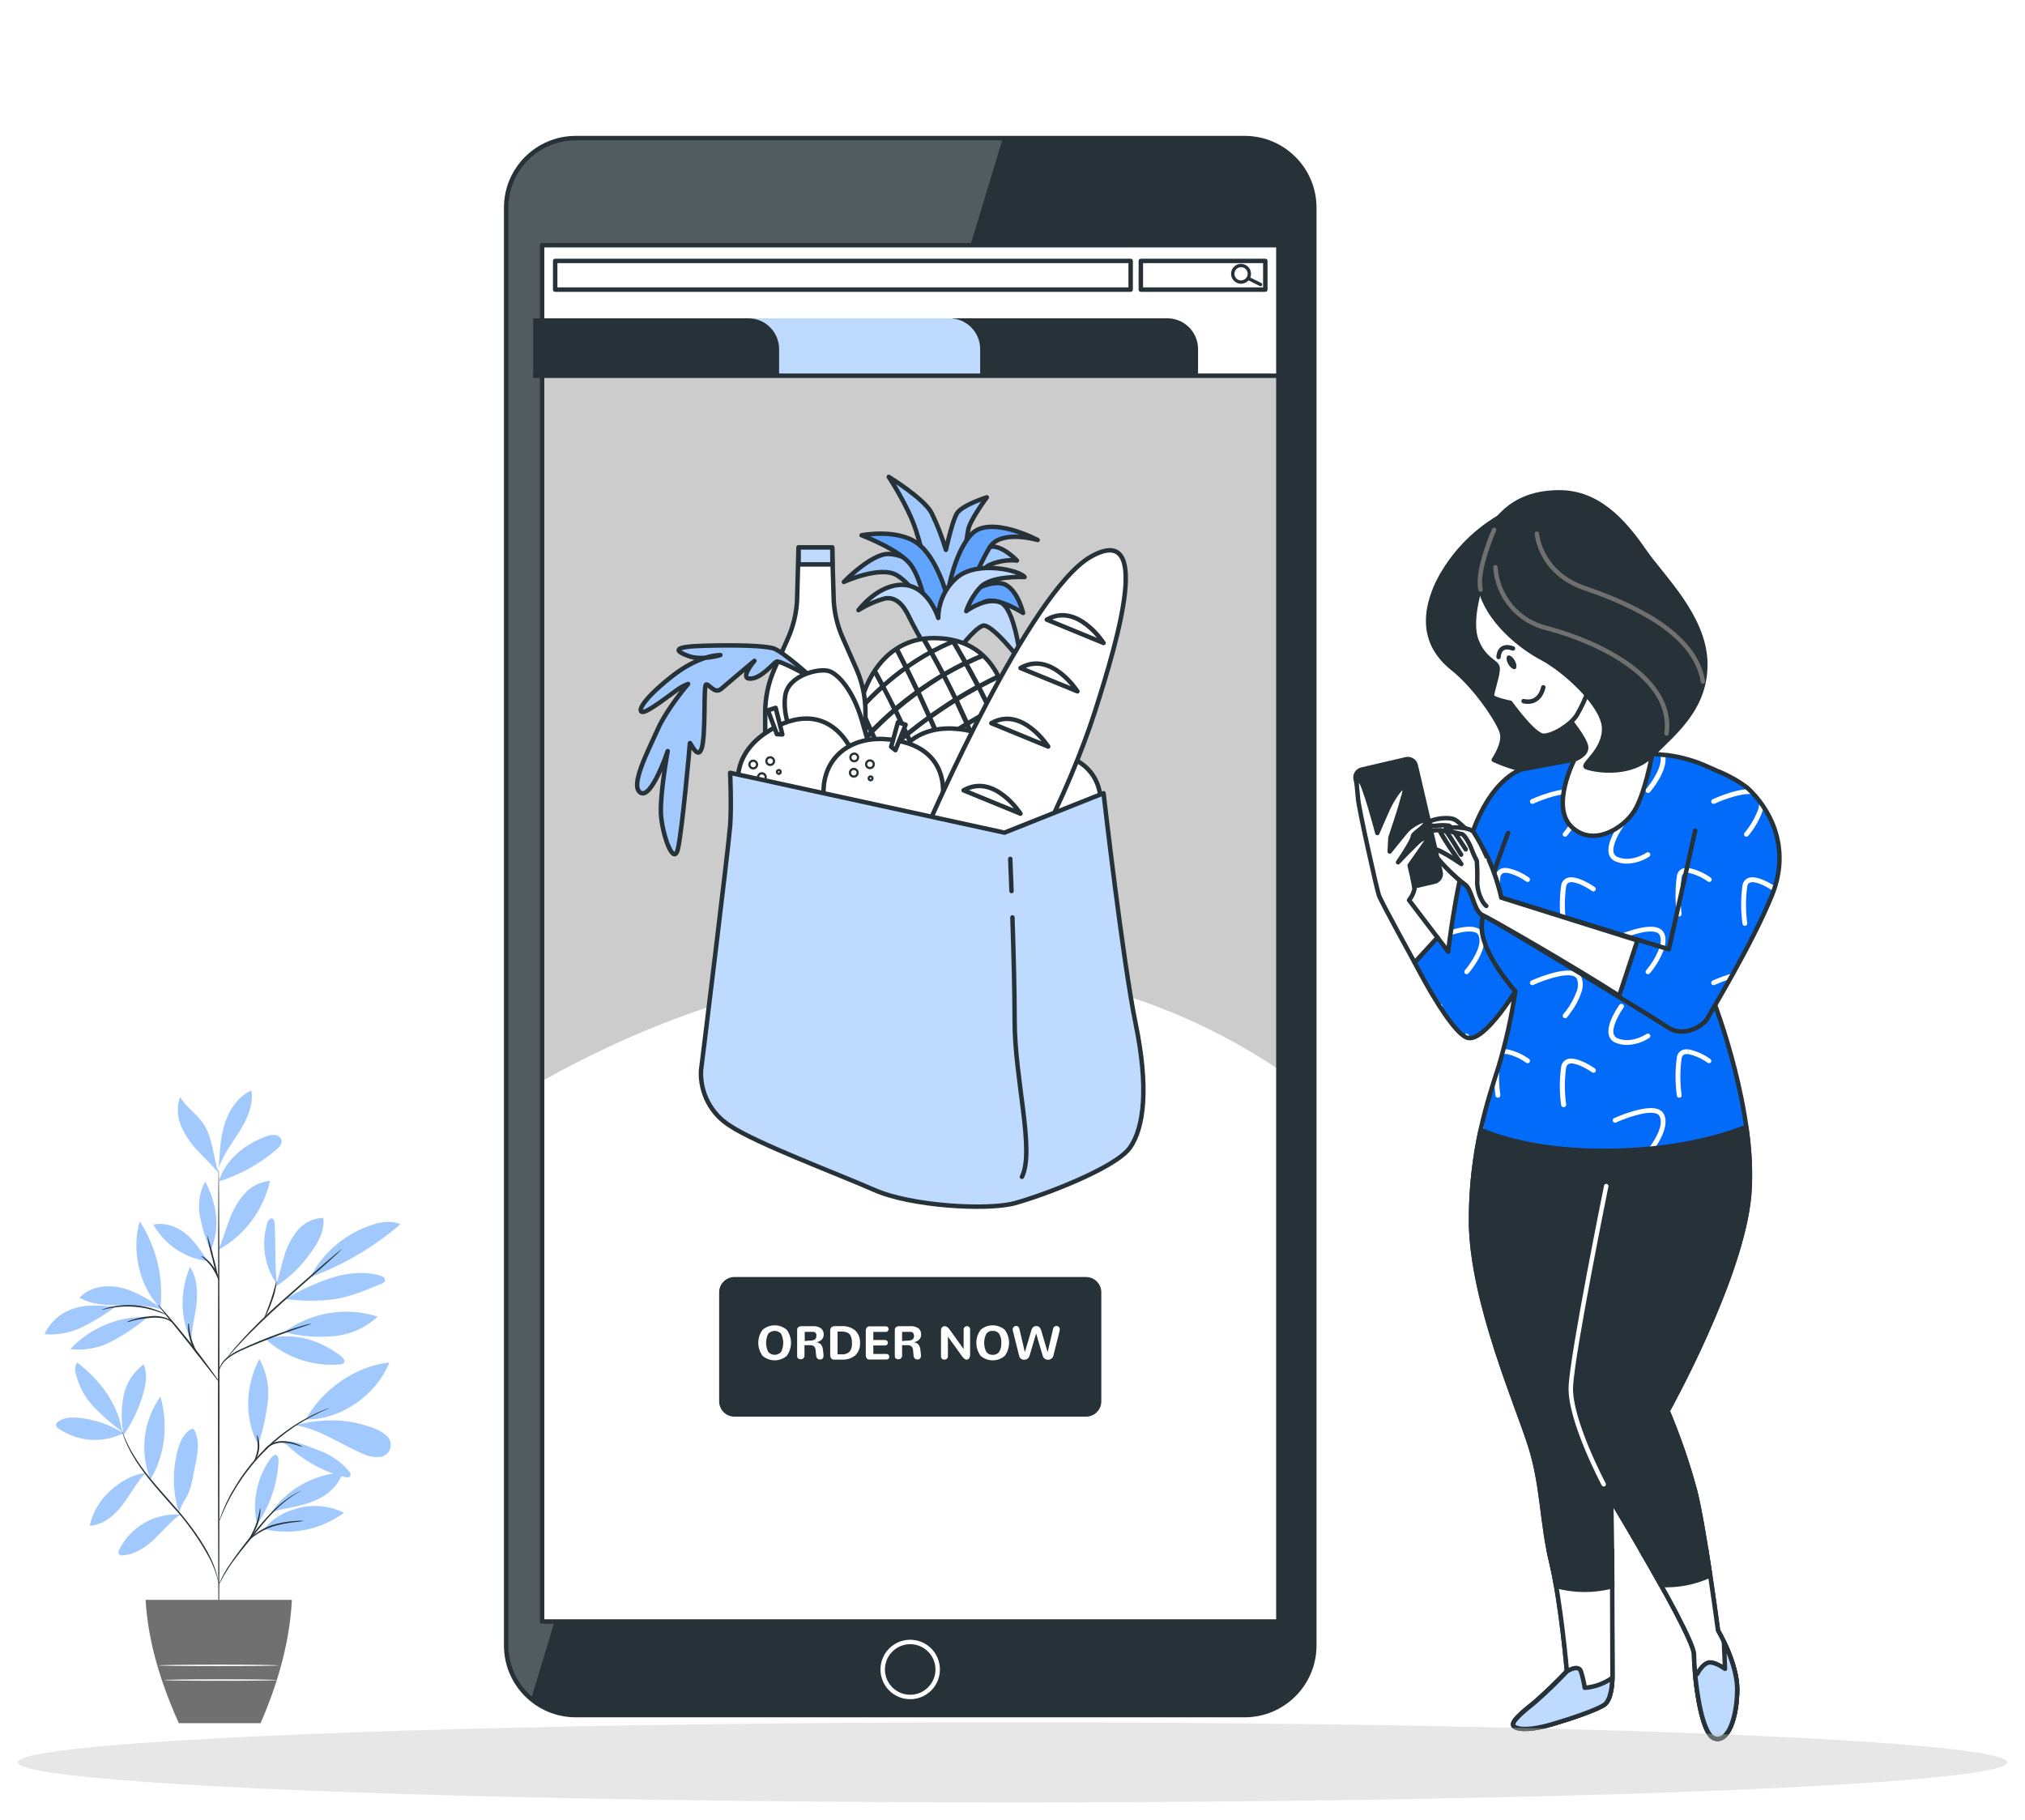 <svg width="455" height="409" viewBox="0 0 455 409" fill="none" xmlns="http://www.w3.org/2000/svg">
<path d="M279.66 31.029H129.381C120.737 31.029 113.731 38.036 113.731 46.679V369.731C113.731 378.374 120.737 385.381 129.381 385.381H279.66C288.303 385.381 295.309 378.374 295.309 369.731V46.679C295.309 38.036 288.303 31.029 279.66 31.029Z" fill="#263238"/>
<path opacity="0.2" d="M129.402 31.029C125.255 31.024 121.276 32.664 118.337 35.59C115.399 38.516 113.742 42.489 113.731 46.636V369.731C113.73 372.022 114.232 374.285 115.202 376.359C116.173 378.434 117.587 380.27 119.346 381.738L225.327 31.029H129.402Z" fill="white"/>
<path d="M210.69 375.131C210.69 373.909 210.328 372.715 209.649 371.699C208.97 370.683 208.005 369.891 206.876 369.424C205.746 368.957 204.504 368.835 203.306 369.075C202.107 369.314 201.007 369.903 200.144 370.768C199.281 371.633 198.693 372.734 198.456 373.933C198.219 375.131 198.343 376.373 198.812 377.502C199.281 378.63 200.074 379.594 201.091 380.271C202.108 380.949 203.303 381.309 204.525 381.307C205.336 381.307 206.138 381.147 206.887 380.836C207.636 380.526 208.316 380.071 208.889 379.497C209.461 378.924 209.915 378.243 210.224 377.493C210.533 376.744 210.692 375.941 210.69 375.131V375.131Z" stroke="white" stroke-linecap="round" stroke-linejoin="round"/>
<path d="M279.66 31.029H129.381C120.737 31.029 113.731 38.036 113.731 46.679V369.731C113.731 378.374 120.737 385.381 129.381 385.381H279.66C288.303 385.381 295.309 378.374 295.309 369.731V46.679C295.309 38.036 288.303 31.029 279.66 31.029Z" stroke="#263238" stroke-linecap="round" stroke-linejoin="round"/>
<path d="M287.237 55.097H121.803V364.353H287.237V55.097Z" fill="white"/>
<path opacity="0.2" d="M121.857 242.873C143.543 230.737 175.597 217.372 211.574 217.372C238.535 217.29 264.904 225.273 287.29 240.297V84.359H121.857V242.873Z" fill="black"/>
<path d="M208.244 137.323C208.244 137.323 205.183 131.417 201.464 129.229C197.746 127.041 189.609 130.759 189.609 130.759C189.609 130.759 194.416 125.736 198.35 124.648C202.284 123.559 207.964 128.14 207.964 128.14C207.5 125.099 206.779 122.102 205.808 119.183C204.062 113.719 199.697 107.155 199.697 107.155C199.697 107.155 207.565 111.962 209.311 115.249C210.603 117.927 211.684 120.702 212.544 123.549C212.544 123.549 213.859 117.427 214.948 115.465C216.036 113.503 221.727 111.747 221.727 111.747C221.727 111.747 218.009 116.78 217.567 118.957C217.125 121.134 216.694 125.952 216.694 125.952C218.403 124.616 220.328 123.581 222.385 122.891C225.004 122.244 228.496 125.952 228.496 125.952C226.325 125.738 224.137 126.111 222.158 127.03C219.162 128.55 215.886 140.405 215.886 140.405L209.332 139.748L208.244 137.323Z" fill="#92E3A9"/>
<path d="M208.244 137.323C208.244 137.323 205.183 131.417 201.464 129.229C197.746 127.041 189.609 130.759 189.609 130.759C189.609 130.759 194.416 125.736 198.35 124.648C202.284 123.559 207.964 128.14 207.964 128.14C207.5 125.099 206.779 122.102 205.808 119.183C204.062 113.719 199.697 107.155 199.697 107.155C199.697 107.155 207.565 111.962 209.311 115.249C210.603 117.927 211.684 120.702 212.544 123.549C212.544 123.549 213.859 117.427 214.948 115.465C216.036 113.503 221.727 111.747 221.727 111.747C221.727 111.747 218.009 116.78 217.567 118.957C217.125 121.134 216.694 125.952 216.694 125.952C218.403 124.616 220.328 123.581 222.385 122.891C225.004 122.244 228.496 125.952 228.496 125.952C226.325 125.738 224.137 126.111 222.158 127.03C219.162 128.55 215.886 140.405 215.886 140.405L209.332 139.748L208.244 137.323Z" fill="#A2C9FE"/>
<path d="M208.244 137.323C208.244 137.323 205.183 131.417 201.464 129.229C197.746 127.041 189.609 130.759 189.609 130.759C189.609 130.759 194.416 125.736 198.35 124.648C202.284 123.559 207.964 128.14 207.964 128.14C207.5 125.099 206.779 122.102 205.808 119.183C204.062 113.719 199.697 107.155 199.697 107.155C199.697 107.155 207.565 111.962 209.311 115.249C210.603 117.927 211.684 120.702 212.544 123.549C212.544 123.549 213.859 117.427 214.948 115.465C216.036 113.503 221.727 111.747 221.727 111.747C221.727 111.747 218.009 116.78 217.567 118.957C217.125 121.134 216.694 125.952 216.694 125.952C218.403 124.616 220.328 123.581 222.385 122.891C225.004 122.244 228.496 125.952 228.496 125.952C226.325 125.738 224.137 126.111 222.158 127.03C219.162 128.55 215.886 140.405 215.886 140.405L209.332 139.748L208.244 137.323Z" stroke="#263238" stroke-linecap="round" stroke-linejoin="round"/>
<path d="M208.244 137.323C208.244 137.323 207.166 130.543 204.741 127.051C202.316 123.559 193.596 120.272 193.596 120.272C193.596 120.272 201.464 118.741 206.056 122.018C210.647 125.295 212.825 134.046 212.825 134.046C212.825 134.046 214.14 124.421 218.289 120.035C222.439 115.648 233.152 121.339 233.152 121.339C233.152 121.339 225.068 118.935 222.449 122.869C220.522 126.102 218.981 129.549 217.858 133.141C217.858 133.141 223.096 129.908 225.942 131.395C228.787 132.882 229.876 137.732 229.876 137.732C229.876 137.732 224.411 134.24 221.566 135.113C218.72 135.986 214.139 143.197 214.139 143.197L209.548 141.666L208.244 137.323Z" fill="#61A4FF" stroke="#263238" stroke-linecap="round" stroke-linejoin="round"/>
<path d="M208.082 145.493C206.695 143.27 205.422 140.979 204.267 138.627C202.952 135.792 201.206 134.046 198.802 134.477C196.718 135.064 194.729 135.946 192.896 137.096C192.896 137.096 197.272 131.201 202.952 131.416C208.632 131.632 210.82 138.853 210.82 138.853C210.832 137.102 211.224 135.374 211.968 133.789C212.712 132.204 213.791 130.798 215.131 129.67C219.723 125.952 229.143 128.14 230.22 129.67C230.22 129.67 222.568 129.228 220.164 132.074C218.806 133.603 217.765 135.387 217.103 137.323C217.103 137.323 221.415 134.089 224.756 135.35C228.097 136.611 229.337 148.467 229.337 148.467C229.337 148.467 222.784 139.942 220.822 140.599C218.86 141.257 215.26 146.182 215.26 146.182L208.082 145.493Z" fill="#BFDAFF" stroke="#263238" stroke-linecap="round" stroke-linejoin="round"/>
<path d="M209.764 198.51C205.07 198.51 200.568 196.646 197.249 193.327C193.93 190.008 192.066 185.506 192.066 180.812V168.957C192.066 151.712 199.988 143.38 209.764 143.38C219.55 143.38 227.472 149.287 227.472 168.957V180.812C227.472 183.137 227.014 185.44 226.124 187.588C225.234 189.735 223.929 191.687 222.285 193.33C220.64 194.974 218.688 196.277 216.539 197.166C214.391 198.055 212.089 198.512 209.764 198.51Z" fill="white" stroke="#263238" stroke-linecap="round" stroke-linejoin="round"/>
<path d="M226.038 186.018C225.6 184.272 225.122 182.551 224.605 180.856C225.575 180.252 226.524 179.702 227.472 179.185V177.956C226.394 178.506 225.316 179.11 224.239 179.767C223.743 178.172 223.225 176.534 222.686 175.035C224.234 174.103 225.835 173.265 227.483 172.524V169.506C227.019 168.342 226.534 167.178 226.038 166.025L227.386 165.508C227.386 165.109 227.386 164.732 227.31 164.354C226.739 164.57 226.168 164.775 225.597 165.012C224.878 163.316 224.116 161.656 223.312 160.032C224.389 159.515 225.467 159.052 226.545 158.61C226.47 158.243 226.394 157.888 226.308 157.532C225.155 158.006 224.012 158.502 222.859 159.062C222.104 157.489 221.339 155.98 220.585 154.525C221.889 153.835 223.215 153.167 224.583 152.52L224.098 151.55C222.73 152.197 221.393 152.876 220.089 153.576C219.281 152.035 218.494 150.58 217.75 149.265C218.882 148.726 220.046 148.187 221.231 147.713C220.951 147.433 220.66 147.163 220.358 146.915C219.281 147.368 218.203 147.832 217.222 148.317C216.414 146.872 215.659 145.557 214.991 144.415L215.39 144.264C214.724 144.067 214.047 143.908 213.363 143.79L213.439 143.898C212.049 144.49 210.723 145.126 209.44 145.816C208.977 144.986 208.546 144.253 208.158 143.585C207.77 143.585 207.392 143.693 207.004 143.757C207.457 144.512 207.953 145.363 208.492 146.323C206.843 147.239 205.258 148.22 203.814 149.243C203.124 147.853 202.499 146.635 201.96 145.6C201.648 145.784 201.346 145.978 201.044 146.182C201.583 147.26 202.219 148.467 202.93 149.879C201.367 150.957 199.912 152.175 198.544 153.371C197.94 152.229 197.39 151.216 196.905 150.354C196.679 150.688 196.453 151.011 196.237 151.356C196.679 152.164 197.175 153.08 197.714 154.104C196.215 155.462 194.825 156.853 193.553 158.222C193.553 158.146 193.478 158.071 193.445 157.985C193.208 158.836 193.014 159.731 192.831 160.657L193.262 160.151C193.823 161.38 194.48 162.792 195.181 164.365C194.103 165.443 193.079 166.618 192.141 167.696C192.141 168.159 192.141 168.59 192.141 169.064V169.388C193.212 168.109 194.398 166.783 195.698 165.411C196.302 166.769 196.927 168.213 197.584 169.722C196.183 171.015 194.911 172.244 193.769 173.376C193.187 171.931 192.637 170.616 192.141 169.474V172.244L192.95 174.216C192.659 174.507 192.411 174.777 192.141 175.057V176.62L193.381 175.305C193.898 176.588 194.459 177.956 194.954 179.379C193.963 180.306 193.047 181.19 192.195 182.02C192.195 182.483 192.281 182.936 192.346 183.389C193.251 182.494 194.265 181.513 195.364 180.478C196.065 182.397 196.765 184.412 197.433 186.471C196.356 187.624 195.386 188.713 194.523 189.704C194.717 190.049 194.911 190.383 195.127 190.707C195.924 189.791 196.83 188.788 197.832 187.711C198.382 189.5 198.91 191.3 199.384 193.1L198.306 194.242C198.587 194.479 198.867 194.716 199.158 194.932L199.751 194.339L200.042 195.589C200.451 195.859 200.882 196.117 201.324 196.365C201.109 195.395 200.882 194.425 200.634 193.444C201.949 192.119 203.458 190.653 205.097 189.133C205.603 190.696 206.077 192.237 206.498 193.735C205.172 194.943 203.933 196.085 202.833 197.131C203.2 197.292 203.588 197.432 203.911 197.562C204.795 196.732 205.754 195.848 206.778 194.921C207.112 196.139 207.392 197.314 207.64 198.446C208.017 198.446 208.384 198.521 208.718 198.543C208.416 197.12 208.071 195.643 207.64 194.113C209.235 192.69 210.949 191.192 212.749 189.704C213.31 191.612 213.827 193.531 214.269 195.428C212.954 196.505 211.725 197.583 210.604 198.564C211.232 198.533 211.858 198.468 212.48 198.37L214.538 196.624C214.624 197.044 214.7 197.454 214.786 197.874L215.864 197.529C215.745 196.969 215.638 196.452 215.508 195.848C216.888 194.695 218.321 193.498 219.82 192.324C220.057 193.229 220.283 194.123 220.499 195.029C220.811 194.792 221.124 194.544 221.425 194.285C221.199 193.391 220.973 192.496 220.736 191.591C222.331 190.308 223.969 189.069 225.478 187.926C225.543 188.217 225.607 188.53 225.683 188.821C226.203 187.786 226.622 186.703 226.933 185.587L226.038 186.018ZM223.333 180.36C221.663 181.438 219.981 182.591 218.321 183.809C217.804 182.235 217.244 180.662 216.705 179.11C218.386 177.859 220.089 176.674 221.781 175.617C222.32 177.17 222.837 178.754 223.333 180.36ZM211.477 165.766C210.82 164.247 210.173 162.759 209.537 161.326C211.132 160.248 212.771 159.084 214.549 157.995C215.224 159.432 215.907 160.916 216.597 162.447C214.851 163.503 213.137 164.613 211.466 165.766H211.477ZM217.028 163.438C217.703 164.997 218.379 166.614 219.054 168.288C217.297 169.366 215.573 170.444 213.902 171.662C213.245 169.991 212.566 168.364 211.898 166.779C213.568 165.615 215.282 164.494 217.017 163.438H217.028ZM210.561 166.402C209.138 167.415 207.737 168.45 206.39 169.496C205.733 168.008 205.075 166.564 204.428 165.184C205.754 164.106 207.166 163.029 208.632 161.951C209.268 163.406 209.914 164.882 210.561 166.402ZM209.074 160.334C208.33 158.664 207.597 157.101 206.918 155.592C208.449 154.514 210.076 153.436 211.79 152.358C212.534 153.792 213.299 155.333 214.086 156.961C212.34 158.089 210.669 159.213 209.074 160.334ZM208.19 160.97C206.713 162.048 205.291 163.126 203.954 164.203C203.2 162.598 202.456 161.056 201.799 159.623C203.135 158.487 204.554 157.367 206.056 156.26C206.713 157.726 207.435 159.31 208.19 160.97ZM205.506 170.175C203.803 171.522 202.154 172.869 200.602 174.195C200.009 172.74 199.406 171.306 198.813 169.937C200.268 168.622 201.852 167.254 203.566 165.863C204.213 167.254 204.849 168.698 205.506 170.175ZM205.948 171.188C206.667 172.826 207.364 174.5 208.039 176.21C206.315 177.655 204.676 179.142 203.135 180.597C202.456 178.786 201.745 176.997 201.033 175.208C202.585 173.915 204.234 172.546 205.927 171.188H205.948ZM206.821 170.509C208.179 169.431 209.57 168.428 210.992 167.415C211.66 169 212.329 170.649 212.986 172.309C211.585 173.386 210.227 174.4 208.912 175.542C208.222 173.818 207.532 172.125 206.821 170.509ZM213.417 173.408C214.1 175.14 214.765 176.904 215.411 178.7C214.032 179.778 212.674 180.856 211.348 181.933C210.708 180.13 210.044 178.359 209.354 176.62C210.669 175.52 212.027 174.443 213.471 173.408H213.417ZM214.323 172.751C215.993 171.543 217.718 170.39 219.475 169.345C220.143 171.037 220.79 172.783 221.415 174.561C219.712 175.639 218.009 176.782 216.317 178.032C215.67 176.243 215.005 174.479 214.323 172.74V172.751ZM227.127 171.5C225.49 172.232 223.899 173.064 222.363 173.99C221.731 172.222 221.081 170.491 220.412 168.795C221.932 167.922 223.484 167.124 225.047 166.413C225.769 168.094 226.47 169.797 227.127 171.5ZM224.605 165.411C223.028 166.11 221.488 166.891 219.992 167.749C219.309 166.075 218.627 164.451 217.944 162.878C219.381 162.016 220.843 161.214 222.331 160.474C223.096 162.08 223.861 163.729 224.605 165.411ZM221.867 159.504C220.43 160.223 218.993 161.017 217.556 161.886C216.838 160.334 216.151 158.843 215.498 157.413C216.834 156.594 218.224 155.786 219.647 155.01C220.366 156.454 221.106 157.952 221.867 159.504ZM219.108 154.051C217.696 154.827 216.317 155.624 214.991 156.443C214.204 154.816 213.428 153.285 212.695 151.852C213.989 151.097 215.347 150.375 216.748 149.696C217.502 151.033 218.289 152.509 219.108 154.051ZM213.956 144.781C214.635 145.935 215.4 147.26 216.22 148.737C214.84 149.427 213.493 150.149 212.199 150.893C211.391 149.362 210.626 147.961 209.925 146.7C211.219 146.01 212.566 145.363 213.956 144.781ZM208.977 147.206C209.688 148.478 210.464 149.901 211.272 151.453C209.58 152.466 207.964 153.522 206.422 154.6C205.668 153.005 204.935 151.507 204.267 150.16C205.754 149.125 207.328 148.133 208.977 147.206ZM203.372 150.796C204.051 152.143 204.773 153.641 205.528 155.247C204.019 156.346 202.582 157.467 201.217 158.61C200.433 157.036 199.693 155.599 198.996 154.298C200.387 153.091 201.831 151.916 203.372 150.796ZM194.071 159.224C195.342 157.787 196.736 156.389 198.253 155.031C198.942 156.325 199.675 157.769 200.408 159.343C198.813 160.722 197.336 162.113 195.968 163.481C195.245 161.865 194.588 160.442 194.071 159.224ZM196.496 164.516C197.865 163.126 199.352 161.714 200.958 160.313C201.676 161.75 202.395 163.266 203.113 164.861C201.421 166.241 199.88 167.588 198.393 168.892C197.703 167.351 197.056 165.885 196.442 164.516H196.496ZM194.189 174.421C195.321 173.279 196.593 172.028 198.015 170.724C198.597 172.093 199.19 173.505 199.783 174.96C198.36 176.189 197.024 177.396 195.784 178.538C195.148 177.051 194.653 175.714 194.135 174.421H194.189ZM196.194 179.627C197.433 178.474 198.77 177.256 200.203 176.005C200.922 177.78 201.64 179.577 202.359 181.395C200.893 182.806 199.535 184.197 198.285 185.501C197.53 183.518 196.841 181.524 196.14 179.627H196.194ZM200.182 192.14C199.697 190.34 199.169 188.53 198.597 186.751C199.848 185.426 201.227 184.024 202.704 182.58C203.361 184.359 203.997 186.126 204.59 187.883C202.984 189.392 201.508 190.836 200.182 192.14ZM203.577 181.75C205.107 180.284 206.81 178.786 208.481 177.32C209.199 179.066 209.864 180.841 210.475 182.645C208.729 184.121 207.047 185.609 205.474 187.053C204.849 185.307 204.234 183.518 203.577 181.761V181.75ZM207.295 192.83C206.853 191.321 206.368 189.78 205.862 188.217C207.435 186.751 209.095 185.253 210.863 183.766C211.402 185.318 211.941 186.881 212.383 188.443C210.593 189.985 208.88 191.418 207.295 192.841V192.83ZM211.747 183.022C213.072 181.944 214.43 180.866 215.81 179.789C216.36 181.341 216.888 182.914 217.405 184.488C216.004 185.566 214.624 186.643 213.288 187.721C212.803 186.148 212.286 184.596 211.747 183.033V183.022ZM215.163 194.565C214.711 192.668 214.193 190.761 213.633 188.864C214.98 187.786 216.36 186.654 217.761 185.63C218.343 187.463 218.893 189.295 219.41 191.127C217.966 192.259 216.532 193.434 215.163 194.576V194.565ZM220.315 190.362C219.809 188.54 219.237 186.73 218.677 184.908C220.337 183.68 222.007 182.505 223.667 181.438C224.174 183.162 224.659 184.919 225.101 186.687C223.549 187.829 221.932 189.09 220.315 190.373V190.362Z" fill="#263238"/>
<path d="M227.418 175.564C227.418 179.128 226.002 182.547 223.482 185.067C220.961 187.588 217.542 189.004 213.978 189.004C210.413 189.004 206.995 187.588 204.474 185.067C201.954 182.547 200.538 179.128 200.538 175.564C200.538 168.137 206.121 163.374 214.021 163.708C222.223 164.117 227.418 168.137 227.418 175.564Z" fill="white" stroke="#263238" stroke-linecap="round" stroke-linejoin="round"/>
<path d="M192.508 150.494L189.274 143.143C188.152 140.555 187.495 137.789 187.334 134.973L186.968 123.01H179.423L179.089 135.016C178.928 137.833 178.271 140.598 177.149 143.186L173.916 150.537C172.604 153.561 171.929 156.822 171.933 160.119V187.064C171.933 187.797 172.223 188.499 172.74 189.019C173.257 189.538 173.959 189.831 174.692 189.834H191.689C192.423 189.834 193.128 189.542 193.647 189.022C194.167 188.503 194.459 187.798 194.459 187.064V160.119C194.478 156.81 193.814 153.534 192.508 150.494Z" fill="white" stroke="#263238" stroke-linecap="round" stroke-linejoin="round"/>
<path d="M179.456 123.01L179.445 126.825H187.043L187.011 123.01H185.75H180.717H179.456Z" fill="#BFDAFF" stroke="#263238" stroke-linecap="round" stroke-linejoin="round"/>
<path d="M182.484 152.348C182.484 152.348 175.802 146.236 173.7 145.665C171.598 145.094 165.875 144.9 158.427 145.094C150.98 145.288 151.562 146.236 154.612 147.379C157.662 148.521 161.866 147.196 161.866 147.196C161.866 147.196 157.285 147.002 150.991 151.96C144.696 156.917 143.155 159.795 144.308 159.978C145.461 160.162 150.775 155.969 152.133 155.021C152.894 154.463 153.728 154.014 154.612 153.684C154.612 153.684 149.837 159.224 147.736 163.988C145.634 168.752 141.441 176.588 143.92 178.118C146.399 179.649 150.031 168.763 150.031 168.763C150.031 168.763 148.318 178.118 148.501 182.699C148.684 187.279 151.368 194.921 152.327 190.718C153.286 186.514 155 167.62 155 167.006C155 166.391 156.714 171.015 157.662 168.148C158.611 165.281 158.05 154.212 158.621 153.835C159.193 153.458 160.529 156.12 162.06 154.783C163.59 153.447 169.507 148.489 169.507 148.489C169.507 148.489 166.069 152.498 168.548 152.498C171.027 152.498 173.7 149.06 174.465 148.672C175.231 148.284 182.484 152.348 182.484 152.348Z" fill="#A2C9FE" stroke="#263238" stroke-linecap="round" stroke-linejoin="round"/>
<path d="M198.382 178.312C198.382 178.312 195.526 168.191 193.607 161.703C191.689 155.215 188.455 151.582 186.354 150.817C184.252 150.052 177.095 151.604 176.427 156.357C175.759 161.11 178.151 165.896 179.865 169.151C181.855 172.676 183.654 176.307 185.254 180.026C186.591 183.464 187.55 184.994 188.304 188.433C189.059 191.871 192.702 197.971 194.232 200.073C195.763 202.175 196.517 204.654 198.048 205.462C199.578 206.27 200.333 203.932 200.721 200.881C200.961 197.193 200.896 193.49 200.527 189.812C200.236 188.433 198.382 178.312 198.382 178.312Z" fill="white" stroke="#263238" stroke-linecap="round" stroke-linejoin="round"/>
<path d="M189.953 166.273C190.992 167.701 191.738 169.32 192.151 171.037C192.564 172.753 192.634 174.534 192.358 176.278C192.083 178.022 191.466 179.695 190.544 181.201C189.622 182.706 188.412 184.016 186.984 185.054C185.556 186.092 183.937 186.839 182.221 187.251C180.504 187.664 178.723 187.735 176.979 187.459C175.235 187.183 173.562 186.567 172.056 185.644C170.551 184.722 169.241 183.513 168.203 182.084C163.892 176.07 165.563 168.935 172.18 164.592C179.035 160.086 185.599 160.28 189.953 166.273Z" fill="white" stroke="#263238" stroke-linecap="round" stroke-linejoin="round"/>
<path d="M174.562 164.979L172.547 159.601L174.282 159.052L175.791 165.033L174.562 164.979Z" fill="white" stroke="#263238" stroke-linecap="round" stroke-linejoin="round"/>
<path d="M169.939 171.285C170.039 171.423 170.097 171.588 170.104 171.758C170.111 171.929 170.066 172.098 169.977 172.244C169.888 172.39 169.757 172.506 169.601 172.577C169.446 172.648 169.273 172.672 169.104 172.644C168.935 172.617 168.779 172.54 168.654 172.423C168.529 172.306 168.441 172.155 168.402 171.989C168.364 171.822 168.375 171.648 168.436 171.488C168.496 171.328 168.603 171.19 168.742 171.091C168.833 171.024 168.937 170.976 169.046 170.95C169.156 170.924 169.27 170.919 169.381 170.937C169.492 170.956 169.599 170.996 169.694 171.055C169.79 171.115 169.873 171.193 169.939 171.285V171.285Z" stroke="#263238" stroke-width="0.5" stroke-linecap="round" stroke-linejoin="round"/>
<path d="M173.754 170.519C173.821 170.611 173.868 170.714 173.895 170.823C173.921 170.933 173.925 171.047 173.907 171.158C173.889 171.27 173.849 171.376 173.79 171.472C173.73 171.568 173.652 171.651 173.56 171.716C173.422 171.817 173.257 171.874 173.086 171.881C172.915 171.888 172.746 171.844 172.601 171.754C172.455 171.665 172.339 171.534 172.268 171.379C172.197 171.223 172.173 171.05 172.2 170.881C172.228 170.713 172.305 170.556 172.421 170.431C172.538 170.306 172.689 170.219 172.856 170.18C173.022 170.141 173.197 170.153 173.357 170.213C173.517 170.274 173.655 170.38 173.754 170.519V170.519Z" stroke="#263238" stroke-width="0.5" stroke-linecap="round" stroke-linejoin="round"/>
<path d="M175.338 173.203C175.371 173.249 175.394 173.3 175.407 173.354C175.42 173.408 175.422 173.465 175.413 173.52C175.404 173.575 175.384 173.627 175.354 173.675C175.325 173.722 175.287 173.763 175.241 173.796C175.196 173.829 175.145 173.852 175.091 173.865C175.036 173.877 174.98 173.879 174.925 173.87C174.87 173.861 174.817 173.842 174.77 173.812C174.722 173.783 174.681 173.744 174.649 173.699C174.583 173.608 174.556 173.494 174.574 173.383C174.592 173.271 174.654 173.172 174.746 173.106C174.837 173.04 174.951 173.014 175.062 173.032C175.173 173.05 175.273 173.112 175.338 173.203V173.203Z" stroke="#263238" stroke-width="0.5" stroke-linecap="round" stroke-linejoin="round"/>
<path d="M171.879 174.119C171.979 174.257 172.037 174.422 172.044 174.593C172.051 174.764 172.007 174.933 171.917 175.079C171.828 175.224 171.697 175.34 171.541 175.412C171.386 175.483 171.213 175.506 171.044 175.479C170.875 175.452 170.719 175.375 170.594 175.258C170.469 175.141 170.381 174.99 170.342 174.823C170.304 174.657 170.315 174.483 170.376 174.323C170.436 174.163 170.543 174.024 170.682 173.925C170.773 173.859 170.877 173.811 170.986 173.785C171.096 173.758 171.21 173.754 171.321 173.772C171.432 173.79 171.539 173.83 171.635 173.89C171.73 173.949 171.813 174.027 171.879 174.119V174.119Z" stroke="#263238" stroke-width="0.5" stroke-linecap="round" stroke-linejoin="round"/>
<path d="M211.919 177.913C211.919 181.478 210.503 184.896 207.983 187.417C205.462 189.937 202.044 191.353 198.479 191.353C194.914 191.353 191.496 189.937 188.975 187.417C186.455 184.896 185.039 181.478 185.039 177.913C185.039 170.487 190.622 165.723 198.522 166.057C206.735 166.478 211.919 170.487 211.919 177.913Z" fill="white" stroke="#263238" stroke-linecap="round" stroke-linejoin="round"/>
<path d="M200.236 167.814L201.766 162.274L203.48 162.845L201.195 168.569L200.236 167.814Z" fill="white" stroke="#263238" stroke-linecap="round" stroke-linejoin="round"/>
<path d="M192.799 170.196C192.799 170.367 192.748 170.533 192.654 170.675C192.559 170.817 192.424 170.927 192.267 170.993C192.109 171.058 191.936 171.075 191.768 171.042C191.601 171.008 191.447 170.926 191.327 170.806C191.206 170.685 191.124 170.531 191.091 170.364C191.058 170.197 191.075 170.024 191.14 169.866C191.205 169.708 191.316 169.574 191.458 169.479C191.599 169.384 191.766 169.334 191.937 169.334C192.165 169.334 192.385 169.425 192.546 169.586C192.708 169.748 192.799 169.967 192.799 170.196V170.196Z" stroke="#263238" stroke-width="0.5" stroke-linecap="round" stroke-linejoin="round"/>
<path d="M196.323 171.824C196.3 172.034 196.199 172.229 196.041 172.37C195.883 172.512 195.679 172.59 195.466 172.59C195.254 172.59 195.05 172.512 194.892 172.37C194.734 172.229 194.633 172.034 194.61 171.824C194.596 171.703 194.608 171.581 194.645 171.465C194.682 171.35 194.743 171.243 194.824 171.153C194.905 171.062 195.004 170.99 195.114 170.94C195.225 170.891 195.345 170.865 195.466 170.865C195.588 170.865 195.708 170.891 195.819 170.94C195.929 170.99 196.028 171.062 196.109 171.153C196.19 171.243 196.251 171.35 196.288 171.465C196.325 171.581 196.337 171.703 196.323 171.824V171.824Z" stroke="#263238" stroke-width="0.5" stroke-linecap="round" stroke-linejoin="round"/>
<path d="M196.043 174.895C196.043 175.01 195.998 175.119 195.917 175.2C195.836 175.281 195.726 175.326 195.612 175.326C195.498 175.326 195.388 175.281 195.307 175.2C195.226 175.119 195.181 175.01 195.181 174.895C195.181 174.781 195.226 174.671 195.307 174.59C195.388 174.51 195.498 174.464 195.612 174.464C195.726 174.464 195.836 174.51 195.917 174.59C195.998 174.671 196.043 174.781 196.043 174.895V174.895Z" stroke="#263238" stroke-width="0.5" stroke-linecap="round" stroke-linejoin="round"/>
<path d="M192.702 173.634C192.702 173.805 192.651 173.972 192.557 174.114C192.462 174.255 192.327 174.366 192.17 174.431C192.012 174.496 191.839 174.513 191.671 174.48C191.504 174.447 191.351 174.365 191.23 174.244C191.109 174.124 191.027 173.97 190.994 173.803C190.961 173.635 190.978 173.462 191.043 173.304C191.108 173.147 191.219 173.012 191.361 172.918C191.502 172.823 191.669 172.772 191.84 172.772C192.068 172.772 192.288 172.863 192.449 173.025C192.611 173.186 192.702 173.406 192.702 173.634V173.634Z" stroke="#263238" stroke-width="0.5" stroke-linecap="round" stroke-linejoin="round"/>
<path d="M247.358 180.715C247.358 184.28 245.942 187.699 243.421 190.219C240.901 192.74 237.482 194.156 233.917 194.156C230.353 194.156 226.934 192.74 224.414 190.219C221.893 187.699 220.477 184.28 220.477 180.715C220.477 173.289 226.049 168.525 233.95 168.86C242.163 169.28 247.358 173.289 247.358 180.715Z" fill="white" stroke="#263238" stroke-linecap="round" stroke-linejoin="round"/>
<path d="M235.674 170.616L237.194 165.076L238.918 165.648L236.623 171.371L235.674 170.616Z" stroke="#263238" stroke-linecap="round" stroke-linejoin="round"/>
<path d="M228.226 172.998C228.226 173.227 228.136 173.446 227.974 173.608C227.812 173.77 227.593 173.861 227.364 173.861C227.136 173.861 226.916 173.77 226.754 173.608C226.593 173.446 226.502 173.227 226.502 172.998C226.502 172.77 226.593 172.55 226.754 172.389C226.916 172.227 227.136 172.136 227.364 172.136C227.593 172.136 227.812 172.227 227.974 172.389C228.136 172.55 228.226 172.77 228.226 172.998V172.998Z" stroke="#263238" stroke-width="0.5" stroke-linecap="round" stroke-linejoin="round"/>
<path d="M231.794 174.615C231.794 174.844 231.703 175.063 231.542 175.225C231.38 175.387 231.161 175.477 230.932 175.477C230.703 175.477 230.484 175.387 230.322 175.225C230.16 175.063 230.07 174.844 230.07 174.615C230.07 174.386 230.16 174.167 230.322 174.005C230.484 173.844 230.703 173.753 230.932 173.753C231.161 173.753 231.38 173.844 231.542 174.005C231.703 174.167 231.794 174.386 231.794 174.615Z" stroke="#263238" stroke-width="0.5" stroke-linecap="round" stroke-linejoin="round"/>
<path d="M231.471 177.719C231.471 177.804 231.445 177.888 231.398 177.959C231.351 178.03 231.283 178.085 231.205 178.118C231.126 178.15 231.039 178.159 230.955 178.142C230.872 178.125 230.795 178.084 230.735 178.024C230.674 177.964 230.633 177.887 230.617 177.803C230.6 177.72 230.609 177.633 230.641 177.554C230.674 177.475 230.729 177.408 230.8 177.361C230.871 177.313 230.954 177.288 231.04 177.288C231.154 177.288 231.264 177.334 231.344 177.414C231.425 177.495 231.471 177.605 231.471 177.719V177.719Z" stroke="#263238" stroke-width="0.5" stroke-linecap="round" stroke-linejoin="round"/>
<path d="M228.129 176.437C228.129 176.549 228.107 176.661 228.064 176.765C228.02 176.869 227.956 176.963 227.876 177.043C227.796 177.122 227.701 177.184 227.596 177.226C227.492 177.269 227.38 177.29 227.267 177.288C227.041 177.288 226.825 177.198 226.665 177.039C226.505 176.879 226.416 176.663 226.416 176.437C226.414 176.324 226.435 176.212 226.477 176.108C226.52 176.003 226.582 175.908 226.661 175.828C226.74 175.747 226.835 175.684 226.939 175.64C227.043 175.597 227.154 175.574 227.267 175.574C227.496 175.574 227.715 175.665 227.877 175.827C228.039 175.989 228.129 176.208 228.129 176.437V176.437Z" stroke="#263238" stroke-width="0.5" stroke-linecap="round" stroke-linejoin="round"/>
<path d="M208.643 185.124C208.643 185.124 231.277 133.001 245.03 125.133C258.782 117.265 251.593 142.507 246.021 159.881C240.449 177.256 227.698 204.136 216.187 214.957C204.676 225.779 195.86 219.215 208.643 185.124Z" fill="white" stroke="#263238" stroke-linecap="round" stroke-linejoin="round"/>
<path d="M235.2 139.231L247.961 144.48C247.961 144.48 242.087 135.297 235.2 139.231Z" stroke="#263238" stroke-linecap="round" stroke-linejoin="round"/>
<path d="M229.293 150.106L242.087 155.344C242.087 155.344 236.181 146.118 229.293 150.106Z" stroke="#263238" stroke-linecap="round" stroke-linejoin="round"/>
<path d="M222.74 162.501L235.523 167.749C235.523 167.749 229.638 158.567 222.74 162.501Z" stroke="#263238" stroke-linecap="round" stroke-linejoin="round"/>
<path d="M216.511 177.59L229.293 182.828C229.293 182.828 223.398 173.656 216.511 177.59Z" stroke="#263238" stroke-linecap="round" stroke-linejoin="round"/>
<path d="M209.624 190.697L222.417 195.945C222.417 195.945 216.511 186.752 209.624 190.697Z" stroke="#263238" stroke-linecap="round" stroke-linejoin="round"/>
<path d="M205.032 202.833L217.783 208.071C217.783 208.071 211.919 198.899 205.032 202.833Z" stroke="#263238" stroke-linecap="round" stroke-linejoin="round"/>
<path d="M164.054 173.656L225.694 187.096L247.961 178.236C247.961 178.236 252.272 215.96 255.172 230.036C258.071 244.112 257.144 253.317 253.868 257.908C250.591 262.5 234.198 268.686 228 270.357C221.803 272.027 204.719 271.014 196.528 267.414C188.337 263.815 169.971 256.917 164.064 252.983C161.961 251.681 160.243 249.84 159.091 247.651C157.939 245.462 157.393 243.005 157.511 240.534C157.846 237.904 163.741 190.038 164.064 185.458C164.388 180.877 164.054 173.656 164.054 173.656Z" fill="#BFDAFF" stroke="#263238" stroke-linecap="round" stroke-linejoin="round"/>
<path d="M227.483 206.152C227.731 213.632 227.979 222.772 227.979 229.358C227.979 242.475 232.56 258.534 229.617 264.44" stroke="#263238" stroke-linecap="round" stroke-linejoin="round"/>
<path d="M226.998 192.992C226.998 192.992 227.127 195.892 227.278 200.224" stroke="#263238" stroke-linecap="round" stroke-linejoin="round"/>
<path d="M244.017 286.945H165.024C163.125 286.945 161.586 288.484 161.586 290.383V314.882C161.586 316.781 163.125 318.32 165.024 318.32H244.017C245.915 318.32 247.455 316.781 247.455 314.882V290.383C247.455 288.484 245.915 286.945 244.017 286.945Z" fill="#263238"/>
<path d="M171.329 304.642C170.712 303.797 170.38 302.778 170.38 301.732C170.38 300.686 170.712 299.667 171.329 298.822C172.086 298.163 173.057 297.799 174.061 297.799C175.066 297.799 176.036 298.163 176.793 298.822C177.404 299.67 177.732 300.688 177.732 301.732C177.732 302.777 177.404 303.795 176.793 304.642C176.036 305.302 175.066 305.665 174.061 305.665C173.057 305.665 172.086 305.302 171.329 304.642ZM175.522 303.759C175.827 303.129 175.985 302.438 175.985 301.738C175.985 301.038 175.827 300.347 175.522 299.717C175.341 299.507 175.116 299.339 174.864 299.223C174.612 299.108 174.338 299.048 174.061 299.048C173.784 299.048 173.51 299.108 173.258 299.223C173.006 299.339 172.782 299.507 172.601 299.717C172.296 300.347 172.137 301.038 172.137 301.738C172.137 302.438 172.296 303.129 172.601 303.759C172.782 303.968 173.006 304.137 173.258 304.252C173.51 304.368 173.784 304.427 174.061 304.427C174.338 304.427 174.612 304.368 174.864 304.252C175.116 304.137 175.341 303.968 175.522 303.759Z" fill="white"/>
<path d="M179.348 305.311C179.265 305.226 179.201 305.124 179.16 305.013C179.119 304.901 179.102 304.782 179.111 304.664V298.844C179.104 298.726 179.124 298.608 179.171 298.499C179.218 298.391 179.29 298.295 179.38 298.219C179.574 298.068 179.814 297.988 180.059 297.992H182.269C182.552 297.975 182.837 297.975 183.12 297.992C183.381 298.027 183.638 298.088 183.886 298.176C184.113 298.247 184.325 298.36 184.511 298.51C184.69 298.659 184.834 298.847 184.931 299.059C185.034 299.309 185.085 299.576 185.082 299.846C185.093 300.265 184.947 300.673 184.672 300.989C184.328 301.327 183.88 301.539 183.401 301.592C183.81 301.637 184.192 301.824 184.478 302.12C184.73 302.467 184.88 302.878 184.909 303.306L185.039 304.384C185.039 304.459 185.039 304.535 185.039 304.61C185.055 304.844 184.982 305.075 184.834 305.257C184.758 305.333 184.667 305.391 184.567 305.428C184.466 305.465 184.359 305.48 184.252 305.472C184.141 305.477 184.031 305.46 183.927 305.421C183.823 305.382 183.729 305.323 183.648 305.246C183.478 305.052 183.382 304.804 183.379 304.545L183.271 303.468C183.266 303.13 183.148 302.804 182.937 302.541C182.668 302.331 182.328 302.235 181.989 302.271H180.76V304.556C180.767 304.675 180.748 304.795 180.706 304.906C180.663 305.018 180.597 305.119 180.512 305.203C180.348 305.348 180.138 305.428 179.919 305.428C179.701 305.428 179.49 305.348 179.326 305.203L179.348 305.311ZM181.73 301.237H182.215C182.368 301.225 182.519 301.2 182.668 301.161C182.81 301.13 182.946 301.071 183.066 300.989C183.179 300.914 183.269 300.81 183.325 300.687C183.396 300.535 183.433 300.37 183.433 300.202C183.451 300.077 183.451 299.95 183.433 299.825C183.405 299.728 183.361 299.637 183.304 299.555C183.254 299.476 183.183 299.413 183.099 299.372L182.851 299.264C182.751 299.253 182.649 299.253 182.549 299.264H182.247H180.814V301.334L181.73 301.237Z" fill="white"/>
<path d="M186.753 305.203C186.604 304.98 186.529 304.716 186.537 304.448V299.059C186.537 298.348 186.882 297.982 187.615 297.982H189.048C190.172 297.901 191.284 298.248 192.163 298.952C192.534 299.32 192.822 299.764 193.008 300.253C193.194 300.741 193.273 301.264 193.241 301.786C193.27 302.298 193.188 302.81 193.002 303.288C192.816 303.766 192.53 304.198 192.163 304.556C191.319 305.238 190.249 305.577 189.167 305.505H187.41C187.283 305.519 187.155 305.498 187.039 305.445C186.923 305.392 186.824 305.308 186.753 305.203ZM189.113 304.319C189.436 304.352 189.762 304.316 190.071 304.214C190.379 304.112 190.662 303.946 190.902 303.726C191.31 303.158 191.498 302.461 191.43 301.765C191.452 301.249 191.363 300.735 191.172 300.256C191.029 299.902 190.76 299.614 190.417 299.447C189.991 299.268 189.532 299.183 189.07 299.2H188.197V304.319H189.113Z" fill="white"/>
<path d="M194.75 305.214C194.607 305.009 194.531 304.764 194.534 304.513V299.124C194.519 298.839 194.595 298.556 194.75 298.316C194.84 298.212 194.953 298.131 195.081 298.08C195.208 298.03 195.346 298.011 195.483 298.025H199.04C199.123 298.021 199.206 298.037 199.283 298.071C199.36 298.104 199.427 298.155 199.482 298.219C199.54 298.277 199.586 298.345 199.618 298.421C199.649 298.497 199.665 298.579 199.665 298.661C199.664 298.741 199.648 298.821 199.617 298.895C199.585 298.969 199.539 299.036 199.482 299.092C199.425 299.153 199.357 299.2 199.281 299.232C199.204 299.264 199.122 299.278 199.04 299.275H196.227V301.097H198.867C198.951 301.095 199.035 301.11 199.112 301.141C199.19 301.173 199.261 301.22 199.32 301.28C199.378 301.336 199.424 301.403 199.455 301.477C199.486 301.551 199.503 301.63 199.503 301.711C199.505 301.794 199.489 301.876 199.457 301.953C199.426 302.03 199.379 302.099 199.319 302.157C199.259 302.214 199.188 302.259 199.111 302.288C199.033 302.317 198.95 302.33 198.867 302.325H196.227V304.233H199.212C199.293 304.231 199.373 304.247 199.447 304.278C199.522 304.31 199.588 304.357 199.643 304.416C199.757 304.539 199.819 304.701 199.816 304.869C199.817 304.949 199.803 305.028 199.773 305.102C199.744 305.176 199.699 305.243 199.643 305.3C199.588 305.359 199.522 305.406 199.447 305.438C199.373 305.469 199.293 305.485 199.212 305.483H195.407C195.284 305.501 195.158 305.485 195.042 305.438C194.926 305.391 194.826 305.313 194.75 305.214Z" fill="white"/>
<path d="M201.292 305.311C201.209 305.226 201.145 305.124 201.104 305.013C201.063 304.901 201.047 304.782 201.055 304.664V298.844C201.048 298.726 201.068 298.608 201.115 298.499C201.162 298.391 201.234 298.295 201.325 298.219C201.518 298.068 201.758 297.988 202.004 297.992H204.159C204.446 297.975 204.734 297.975 205.021 297.992C205.278 298.028 205.531 298.089 205.776 298.176C206.006 298.249 206.221 298.363 206.412 298.51C206.585 298.663 206.724 298.85 206.821 299.059C206.924 299.309 206.975 299.576 206.972 299.846C206.984 300.265 206.838 300.673 206.563 300.989C206.218 301.327 205.77 301.539 205.291 301.592C205.702 301.634 206.084 301.822 206.369 302.12C206.627 302.464 206.778 302.877 206.8 303.306L206.929 304.384C206.929 304.459 206.929 304.535 206.929 304.61C206.939 304.726 206.926 304.843 206.891 304.954C206.856 305.065 206.799 305.168 206.724 305.257C206.649 305.333 206.557 305.391 206.457 305.428C206.356 305.465 206.249 305.48 206.142 305.472C206.032 305.477 205.921 305.46 205.817 305.421C205.714 305.382 205.619 305.323 205.539 305.246C205.368 305.052 205.272 304.804 205.269 304.545L205.162 303.468C205.161 303.129 205.043 302.801 204.827 302.541C204.561 302.333 204.225 302.236 203.89 302.271H202.693V304.556C202.7 304.675 202.682 304.795 202.639 304.906C202.596 305.018 202.53 305.119 202.445 305.203C202.282 305.348 202.071 305.428 201.853 305.428C201.634 305.428 201.423 305.348 201.26 305.203L201.292 305.311ZM203.674 301.237H204.17C204.319 301.225 204.467 301.199 204.612 301.161C204.755 301.13 204.89 301.071 205.011 300.989C205.123 300.914 205.213 300.81 205.269 300.687C205.345 300.537 205.382 300.37 205.377 300.202C205.377 300.074 205.359 299.947 205.323 299.825C205.294 299.731 205.255 299.64 205.205 299.555C205.148 299.478 205.074 299.415 204.989 299.372L204.741 299.264C204.641 299.253 204.54 299.253 204.439 299.264H204.138H202.693V301.334L203.674 301.237Z" fill="white"/>
<path d="M211.639 305.311C211.572 305.243 211.518 305.162 211.483 305.073C211.448 304.984 211.431 304.889 211.434 304.793V298.962C211.417 298.703 211.502 298.448 211.672 298.251C211.748 298.168 211.841 298.101 211.945 298.057C212.05 298.012 212.162 297.99 212.275 297.992C212.469 297.999 212.656 298.063 212.814 298.176C213 298.299 213.161 298.456 213.288 298.639L216.522 303.134V298.715C216.521 298.618 216.539 298.523 216.576 298.434C216.613 298.345 216.668 298.264 216.737 298.197C216.803 298.13 216.882 298.078 216.969 298.043C217.056 298.007 217.15 297.99 217.244 297.992C217.339 297.99 217.434 298.007 217.523 298.042C217.612 298.077 217.693 298.13 217.761 298.197C217.83 298.264 217.885 298.345 217.922 298.434C217.959 298.523 217.978 298.618 217.977 298.715V304.319C217.986 304.623 217.915 304.924 217.772 305.192C217.702 305.298 217.606 305.384 217.492 305.441C217.378 305.497 217.252 305.523 217.125 305.516C216.97 305.485 216.825 305.414 216.705 305.311C216.517 305.177 216.353 305.013 216.22 304.826L212.986 300.331V304.772C212.988 304.869 212.969 304.966 212.93 305.055C212.891 305.144 212.833 305.224 212.76 305.289C212.694 305.356 212.615 305.409 212.528 305.444C212.441 305.479 212.347 305.496 212.254 305.494C212.144 305.514 212.031 305.507 211.925 305.476C211.818 305.444 211.72 305.387 211.639 305.311Z" fill="white"/>
<path d="M220.326 304.643C219.71 303.798 219.377 302.779 219.377 301.733C219.377 300.686 219.71 299.667 220.326 298.822C221.081 298.161 222.05 297.797 223.053 297.797C224.056 297.797 225.025 298.161 225.78 298.822C226.397 299.667 226.729 300.686 226.729 301.733C226.729 302.779 226.397 303.798 225.78 304.643C225.025 305.304 224.056 305.668 223.053 305.668C222.05 305.668 221.081 305.304 220.326 304.643ZM224.508 303.759C224.866 303.146 225.031 302.44 224.982 301.733C225.028 301.03 224.867 300.329 224.519 299.717C224.351 299.491 224.128 299.311 223.872 299.195C223.616 299.078 223.334 299.028 223.053 299.049C222.774 299.026 222.493 299.076 222.238 299.193C221.984 299.31 221.763 299.49 221.598 299.717C221.293 300.347 221.134 301.038 221.134 301.738C221.134 302.438 221.293 303.129 221.598 303.759C221.765 303.984 221.985 304.163 222.24 304.28C222.494 304.397 222.774 304.447 223.053 304.427C223.333 304.449 223.613 304.4 223.868 304.283C224.123 304.166 224.343 303.985 224.508 303.759Z" fill="white"/>
<path d="M236.192 305.311C235.985 305.461 235.736 305.54 235.48 305.537C235.214 305.537 234.954 305.454 234.737 305.3C234.506 305.127 234.342 304.879 234.273 304.599L232.807 299.631L231.341 304.599C231.268 304.878 231.106 305.124 230.878 305.3C230.66 305.452 230.4 305.534 230.134 305.537C229.876 305.54 229.623 305.461 229.412 305.311C229.208 305.161 229.063 304.943 229.003 304.696L227.548 298.898C227.537 298.83 227.537 298.761 227.548 298.693C227.543 298.591 227.562 298.489 227.604 298.396C227.645 298.303 227.707 298.22 227.785 298.154C227.93 298.015 228.123 297.938 228.324 297.939C228.494 297.937 228.659 297.998 228.787 298.111C228.931 298.241 229.026 298.416 229.057 298.607L230.274 303.845L231.697 299.07C231.762 298.764 231.903 298.478 232.107 298.24C232.204 298.148 232.319 298.076 232.445 298.03C232.571 297.983 232.706 297.963 232.84 297.971C232.972 297.963 233.105 297.983 233.229 298.029C233.354 298.075 233.467 298.147 233.562 298.24C233.773 298.474 233.919 298.761 233.982 299.07L235.394 303.845L236.612 298.607C236.642 298.413 236.742 298.237 236.892 298.111C237.016 297.998 237.178 297.936 237.345 297.939C237.549 297.94 237.744 298.016 237.895 298.154C237.969 298.222 238.029 298.305 238.068 298.398C238.107 298.492 238.125 298.592 238.121 298.693C238.126 298.761 238.126 298.83 238.121 298.898L236.666 304.696C236.59 304.953 236.42 305.172 236.192 305.311Z" fill="white"/>
<path d="M213.935 71.523H262.286C264.118 71.523 265.875 72.251 267.171 73.547C268.466 74.842 269.194 76.6 269.194 78.432V84.414H213.935V71.48V71.523Z" fill="#263238"/>
<path d="M164.97 71.523H213.321C215.153 71.523 216.91 72.251 218.206 73.547C219.502 74.842 220.229 76.6 220.229 78.432V84.414H164.97V71.48V71.523Z" fill="#BFDAFF"/>
<path d="M119.799 71.523H168.15C169.982 71.523 171.739 72.251 173.035 73.547C174.33 74.842 175.058 76.6 175.058 78.432V84.414H119.799V71.48V71.523Z" fill="#263238"/>
<path d="M119.799 84.424H289.241" stroke="#263238" stroke-miterlimit="10"/>
<path d="M254.051 58.632H124.746V65.077H254.051V58.632Z" fill="white" stroke="#263238" stroke-linecap="round" stroke-linejoin="round"/>
<path d="M284.305 58.632H256.336V65.077H284.305V58.632Z" fill="white" stroke="#263238" stroke-linecap="round" stroke-linejoin="round"/>
<path d="M278.851 63.385C279.881 63.385 280.716 62.55 280.716 61.52C280.716 60.491 279.881 59.656 278.851 59.656C277.821 59.656 276.987 60.491 276.987 61.52C276.987 62.55 277.821 63.385 278.851 63.385Z" fill="white" stroke="#263238" stroke-width="0.75" stroke-linecap="round" stroke-linejoin="round"/>
<path d="M280.608 62.62L283.238 63.935" stroke="#263238" stroke-width="0.75" stroke-linecap="round" stroke-linejoin="round"/>
<path d="M287.237 55.097H121.803V364.353H287.237V55.097Z" stroke="#263238" stroke-linecap="round" stroke-linejoin="round"/>
<path d="M336.708 116.306C330.972 119.715 326.305 124.662 323.235 130.587C318.655 140.018 321.349 146.215 326.469 150.257C331.588 154.299 336.977 162.382 337.516 164.807C338.055 167.232 335.63 170.735 335.63 170.735C335.63 170.735 346.139 175.855 354.492 172.891C362.845 169.927 365.809 155.646 363.114 149.987C360.42 144.329 343.983 132.203 342.097 124.389C340.211 116.575 341.289 114.958 341.289 114.958L336.708 116.306Z" fill="#263238" stroke="#263238" stroke-linecap="round" stroke-linejoin="round"/>
<path d="M353.77 170.649L341.828 172.891C341.828 172.891 336.169 174.507 331.858 184.477C327.547 194.447 325.391 213.848 325.391 213.848L322.966 210.614L317.846 216.273C317.846 216.273 326.199 232.709 329.972 233.248C333.744 233.787 340.48 222.739 340.48 222.739C339.628 228.48 338.367 234.153 336.708 239.715C334.283 247.26 330.521 258.296 330.521 274.205C330.521 292.269 341.299 316.509 343.983 325.401C346.667 334.293 346.408 342.107 348.564 350.999C350.72 359.891 352.067 375.519 352.067 375.519C349.761 377.975 347.332 380.313 344.792 382.525C342.097 384.68 339.133 387.106 340.211 387.914C341.289 388.722 344.253 388.722 348.833 387.375C353.414 386.028 358.803 384.142 360.42 383.064C362.037 381.986 362.306 378.483 362.306 376.058C362.306 373.633 362.037 336.987 362.037 336.987C362.037 336.987 380.629 367.705 380.629 371.747C380.629 375.788 381.976 389.531 385.209 390.608C388.443 391.686 390.329 385.489 390.329 379.561C390.329 373.633 386.018 366.358 386.018 366.358C386.018 366.358 383.054 343.724 380.898 335.101C379.244 328.95 377.173 322.918 374.701 317.048C374.701 317.048 391.407 287.139 393.024 268.546C394.64 249.954 385.209 225.434 385.209 225.434C385.209 225.434 393.832 204.686 394.101 190.944C394.371 177.202 389.521 174.777 383.862 172.352C380.941 170.997 377.83 170.099 374.636 169.69L362.306 168.612L353.77 170.649Z" fill="#026BF9"/>
<path d="M385.253 180.586C387.367 179.609 389.599 178.906 391.892 178.495C391.705 178.152 391.496 177.82 391.267 177.504C389.036 177.973 386.866 178.696 384.8 179.659C384.736 179.688 384.678 179.73 384.63 179.782C384.582 179.833 384.545 179.894 384.52 179.96C384.496 180.027 384.486 180.097 384.489 180.168C384.493 180.238 384.511 180.307 384.541 180.371C384.611 180.489 384.723 180.577 384.855 180.617C384.987 180.657 385.129 180.646 385.253 180.586Z" fill="white"/>
<path d="M379.454 195.04V196.118C381.007 196.48 382.472 197.147 383.765 198.079C383.822 198.12 383.887 198.15 383.956 198.165C384.024 198.181 384.095 198.183 384.164 198.171C384.234 198.159 384.3 198.133 384.359 198.095C384.418 198.057 384.469 198.008 384.509 197.95C384.55 197.892 384.58 197.826 384.596 197.757C384.612 197.688 384.613 197.616 384.601 197.546C384.589 197.476 384.564 197.408 384.526 197.348C384.487 197.288 384.438 197.236 384.38 197.195C382.91 196.135 381.23 195.4 379.454 195.04Z" fill="white"/>
<path d="M392.582 199.157C392.593 198.97 392.657 198.79 392.766 198.638C392.874 198.486 393.023 198.367 393.196 198.295C393.243 198.29 393.29 198.29 393.336 198.295C393.401 197.917 393.465 197.54 393.519 197.217C393.271 197.222 393.027 197.273 392.797 197.368C392.458 197.508 392.162 197.736 391.939 198.027C391.716 198.319 391.573 198.664 391.525 199.028C391.132 201.652 391.103 204.317 391.439 206.949C391.741 205.872 392.021 204.686 392.291 203.533C392.23 202.068 392.328 200.601 392.582 199.157Z" fill="white"/>
<path d="M392 187.118C391.93 187.195 391.884 187.291 391.868 187.393C391.852 187.496 391.867 187.602 391.911 187.696C391.954 187.79 392.025 187.87 392.114 187.924C392.203 187.979 392.305 188.006 392.409 188.002C392.485 188.005 392.561 187.99 392.631 187.958C392.7 187.926 392.761 187.878 392.808 187.818C393.224 187.337 393.612 186.834 393.972 186.31C393.915 185.728 393.85 185.167 393.778 184.628C393.252 185.503 392.657 186.336 392 187.118Z" fill="white"/>
<path d="M384.541 221.058C384.57 221.122 384.612 221.18 384.664 221.228C384.715 221.276 384.776 221.313 384.842 221.338C384.909 221.362 384.979 221.372 385.05 221.369C385.12 221.365 385.189 221.347 385.253 221.317C385.695 221.112 386.33 220.842 387.074 220.562C387.236 220.142 387.387 219.711 387.559 219.247C386.05 219.775 384.918 220.325 384.8 220.325C384.734 220.355 384.674 220.398 384.625 220.452C384.576 220.505 384.539 220.568 384.514 220.636C384.49 220.705 384.48 220.778 384.485 220.85C384.489 220.922 384.509 220.993 384.541 221.058Z" fill="white"/>
<path d="M384.412 238.702C384.453 238.644 384.483 238.578 384.499 238.509C384.515 238.44 384.517 238.368 384.505 238.298C384.492 238.227 384.467 238.16 384.429 238.1C384.391 238.04 384.341 237.988 384.283 237.947C382.829 236.894 381.168 236.159 379.411 235.792V236.87C380.967 237.222 382.434 237.89 383.722 238.831C383.833 238.898 383.964 238.921 384.092 238.898C384.219 238.874 384.333 238.804 384.412 238.702Z" fill="white"/>
<path d="M391.601 248.51C391.601 248.24 391.493 247.971 391.45 247.701C391.464 247.9 391.49 248.098 391.525 248.294C391.534 248.371 391.56 248.444 391.601 248.51Z" fill="white"/>
<path d="M369.872 177.277C369.78 177.387 369.734 177.528 369.744 177.671C369.754 177.814 369.819 177.947 369.926 178.043C370.029 178.142 370.166 178.198 370.309 178.198C370.452 178.198 370.589 178.142 370.691 178.043C370.875 177.827 374.906 173.117 374.151 169.7L372.987 169.506C373.893 171.888 371.058 175.909 369.872 177.277Z" fill="white"/>
<path d="M363.136 170.746C364.642 170.069 366.199 169.51 367.792 169.075L365.022 168.817C363.729 169.291 362.78 169.722 362.683 169.765C362.554 169.828 362.455 169.938 362.405 170.073C362.355 170.207 362.358 170.355 362.414 170.487C362.444 170.552 362.486 170.61 362.539 170.658C362.592 170.706 362.654 170.743 362.721 170.768C362.788 170.792 362.859 170.802 362.93 170.798C363.002 170.795 363.072 170.777 363.136 170.746Z" fill="white"/>
<path d="M355.333 182.203C355.737 181.111 355.737 179.911 355.333 178.819C355.201 178.53 355.012 178.271 354.776 178.058C354.541 177.844 354.264 177.682 353.964 177.579C350.967 176.501 344.361 179.476 344.08 179.606C343.95 179.664 343.849 179.772 343.799 179.906C343.748 180.039 343.752 180.187 343.811 180.317C343.874 180.446 343.984 180.545 344.118 180.595C344.253 180.646 344.401 180.642 344.533 180.586C346.322 179.756 351.442 177.784 353.587 178.592C353.754 178.644 353.908 178.73 354.04 178.845C354.172 178.96 354.278 179.102 354.352 179.261C354.669 180.225 354.619 181.273 354.212 182.203H355.333Z" fill="white"/>
<path d="M338.67 195.04V196.118C340.204 196.484 341.651 197.151 342.927 198.079C342.985 198.121 343.05 198.15 343.12 198.166C343.189 198.182 343.261 198.184 343.331 198.172C343.401 198.16 343.468 198.134 343.529 198.096C343.589 198.058 343.641 198.008 343.681 197.95C343.762 197.832 343.794 197.687 343.77 197.546C343.746 197.406 343.668 197.28 343.552 197.195C342.095 196.14 340.431 195.405 338.67 195.04Z" fill="white"/>
<path d="M378.042 195.18C377.704 195.321 377.41 195.549 377.189 195.84C376.967 196.132 376.827 196.476 376.781 196.84C376.376 199.699 376.376 202.602 376.781 205.462C376.799 205.59 376.862 205.707 376.959 205.792C377.056 205.877 377.18 205.924 377.309 205.926H377.395C377.536 205.902 377.661 205.824 377.746 205.71C377.83 205.595 377.867 205.452 377.848 205.311C377.468 202.576 377.468 199.801 377.848 197.066C377.858 196.879 377.92 196.698 378.026 196.544C378.133 196.39 378.28 196.268 378.452 196.193C378.767 196.101 379.098 196.083 379.422 196.139V195.061C378.959 194.987 378.485 195.028 378.042 195.18Z" fill="white"/>
<path d="M352.056 197.292C351.721 197.438 351.428 197.667 351.205 197.958C350.983 198.248 350.838 198.59 350.784 198.952C350.377 201.812 350.377 204.715 350.784 207.575C350.802 207.702 350.865 207.819 350.962 207.904C351.059 207.989 351.183 208.037 351.312 208.038H351.431C351.572 208.019 351.7 207.945 351.787 207.832C351.874 207.719 351.913 207.576 351.894 207.434C351.518 204.695 351.518 201.918 351.894 199.178C352.024 198.575 352.304 198.392 352.509 198.316C353.684 197.842 356.335 199.232 357.736 200.224C357.853 200.297 357.994 200.322 358.129 200.294C358.265 200.266 358.384 200.187 358.463 200.074C358.542 199.96 358.574 199.821 358.553 199.684C358.532 199.548 358.46 199.425 358.35 199.34C357.898 199.028 354.158 196.452 352.056 197.292Z" fill="white"/>
<path d="M369.926 218.773C370.023 218.864 370.15 218.914 370.282 218.913C370.36 218.913 370.438 218.896 370.509 218.863C370.579 218.829 370.642 218.78 370.691 218.719C370.885 218.504 375.455 213.158 373.925 209.72C373.793 209.432 373.603 209.175 373.368 208.964C373.132 208.752 372.856 208.591 372.556 208.491C369.56 207.348 362.953 210.377 362.673 210.506C362.608 210.536 362.55 210.578 362.502 210.63C362.454 210.682 362.417 210.744 362.392 210.81C362.368 210.877 362.356 210.947 362.359 211.018C362.362 211.089 362.379 211.159 362.408 211.223C362.438 211.288 362.48 211.345 362.532 211.394C362.585 211.442 362.646 211.479 362.712 211.504C362.779 211.528 362.849 211.539 362.92 211.537C362.991 211.534 363.061 211.517 363.125 211.487C364.914 210.657 370.034 208.685 372.179 209.493C372.344 209.546 372.497 209.632 372.627 209.747C372.757 209.862 372.861 210.004 372.933 210.162C374.011 212.49 371.069 216.628 369.862 218.019C369.815 218.072 369.78 218.134 369.758 218.201C369.737 218.268 369.728 218.339 369.735 218.41C369.741 218.48 369.761 218.548 369.794 218.611C369.826 218.673 369.872 218.728 369.926 218.773Z" fill="white"/>
<path d="M351.258 187.118C351.212 187.171 351.176 187.232 351.153 187.299C351.13 187.366 351.121 187.436 351.126 187.507C351.131 187.577 351.15 187.645 351.182 187.708C351.214 187.771 351.259 187.827 351.312 187.872C351.412 187.955 351.538 188.001 351.668 188.002C351.746 188.004 351.823 187.989 351.894 187.957C351.965 187.925 352.027 187.878 352.078 187.819C353.488 186.159 354.584 184.256 355.311 182.203H354.179C353.492 183.995 352.504 185.658 351.258 187.118Z" fill="white"/>
<path d="M343.8 221.058C343.83 221.123 343.873 221.181 343.925 221.229C343.978 221.277 344.04 221.314 344.107 221.338C344.174 221.362 344.245 221.373 344.317 221.369C344.388 221.365 344.458 221.348 344.522 221.317C346.311 220.487 351.442 218.525 353.576 219.334C353.741 219.385 353.895 219.47 354.026 219.583C354.158 219.696 354.265 219.835 354.341 219.991C354.658 220.956 354.608 222.003 354.201 222.933H355.333C355.737 221.845 355.737 220.648 355.333 219.56C355.203 219.27 355.014 219.01 354.778 218.797C354.543 218.583 354.265 218.421 353.964 218.32C350.967 217.243 344.36 220.207 344.08 220.336C343.95 220.397 343.847 220.506 343.795 220.641C343.743 220.775 343.745 220.925 343.8 221.058Z" fill="white"/>
<path d="M364.623 184.919C364.565 184.878 364.5 184.848 364.43 184.832C364.361 184.817 364.289 184.815 364.219 184.827C364.149 184.839 364.082 184.864 364.022 184.902C363.962 184.941 363.91 184.99 363.869 185.048C363.556 185.49 360.786 189.424 361.508 191.936C361.62 192.313 361.818 192.659 362.088 192.945C362.358 193.232 362.691 193.451 363.06 193.585C363.859 193.904 364.712 194.065 365.572 194.059C367.36 194.004 369.098 193.456 370.594 192.475C370.652 192.434 370.702 192.381 370.74 192.321C370.778 192.261 370.803 192.194 370.815 192.124C370.827 192.054 370.825 191.982 370.81 191.913C370.794 191.844 370.765 191.778 370.724 191.72C370.683 191.662 370.631 191.613 370.57 191.575C370.51 191.537 370.443 191.511 370.373 191.499C370.303 191.487 370.231 191.489 370.162 191.505C370.093 191.521 370.027 191.55 369.969 191.591C369.969 191.591 366.66 193.865 363.502 192.582C363.285 192.509 363.088 192.385 362.929 192.22C362.769 192.055 362.652 191.854 362.586 191.634C362.101 189.931 364.009 186.751 364.796 185.674C364.835 185.613 364.862 185.545 364.874 185.474C364.887 185.403 364.885 185.33 364.869 185.26C364.853 185.19 364.823 185.123 364.781 185.065C364.739 185.006 364.685 184.957 364.623 184.919Z" fill="white"/>
<path d="M338.67 235.781V236.859C340.207 237.216 341.656 237.884 342.927 238.82C343.044 238.903 343.19 238.936 343.331 238.912C343.473 238.888 343.599 238.808 343.681 238.691C343.764 238.574 343.797 238.429 343.773 238.287C343.749 238.146 343.669 238.02 343.552 237.937C342.094 236.883 340.43 236.149 338.67 235.781Z" fill="white"/>
<path d="M378.042 235.921C377.704 236.062 377.41 236.29 377.189 236.582C376.967 236.873 376.827 237.218 376.781 237.581C376.376 240.441 376.376 243.343 376.781 246.203C376.799 246.331 376.862 246.448 376.959 246.533C377.056 246.618 377.18 246.665 377.309 246.667H377.395C377.535 246.645 377.66 246.57 377.745 246.457C377.83 246.345 377.867 246.203 377.848 246.063C377.469 243.328 377.469 240.553 377.848 237.818C377.967 237.204 378.258 237.02 378.452 236.945C378.765 236.843 379.099 236.824 379.422 236.891V235.813C378.96 235.736 378.486 235.773 378.042 235.921Z" fill="white"/>
<path d="M352.056 238.023C351.719 238.17 351.426 238.4 351.203 238.693C350.98 238.985 350.836 239.33 350.784 239.693C350.376 242.553 350.376 245.456 350.784 248.316C350.802 248.444 350.865 248.561 350.962 248.646C351.059 248.731 351.183 248.778 351.312 248.779H351.431C351.502 248.77 351.57 248.747 351.632 248.711C351.694 248.675 351.748 248.627 351.792 248.57C351.835 248.512 351.866 248.447 351.884 248.378C351.901 248.308 351.905 248.236 351.894 248.165C351.518 245.429 351.518 242.655 351.894 239.92C351.912 239.733 351.978 239.555 352.086 239.402C352.194 239.249 352.339 239.126 352.509 239.047C353.684 238.583 356.335 239.974 357.736 240.954C357.793 240.997 357.857 241.028 357.926 241.044C357.995 241.061 358.066 241.063 358.136 241.051C358.206 241.039 358.272 241.012 358.331 240.974C358.39 240.935 358.441 240.884 358.48 240.825C358.521 240.768 358.55 240.703 358.566 240.635C358.582 240.566 358.584 240.495 358.571 240.426C358.559 240.357 358.534 240.291 358.496 240.231C358.458 240.172 358.408 240.121 358.35 240.081C357.898 239.758 354.147 237.193 352.056 238.023Z" fill="white"/>
<path d="M369.926 259.514C370.036 259.607 370.177 259.653 370.32 259.643C370.463 259.633 370.596 259.567 370.691 259.46C370.885 259.234 375.455 253.899 373.925 250.461C373.792 250.173 373.602 249.914 373.367 249.701C373.131 249.489 372.856 249.325 372.556 249.221C369.56 248.143 362.953 251.118 362.672 251.247C362.543 251.306 362.441 251.414 362.391 251.547C362.34 251.681 362.345 251.829 362.403 251.959C362.466 252.088 362.576 252.187 362.71 252.237C362.845 252.287 362.993 252.284 363.125 252.228C364.914 251.398 370.034 249.426 372.179 250.234C372.345 250.285 372.499 250.371 372.629 250.486C372.759 250.601 372.863 250.743 372.933 250.903C374.011 253.231 371.069 257.369 369.861 258.76C369.815 258.813 369.78 258.875 369.758 258.942C369.737 259.009 369.728 259.08 369.734 259.151C369.74 259.221 369.761 259.289 369.793 259.352C369.826 259.414 369.871 259.47 369.926 259.514Z" fill="white"/>
<path d="M354.201 222.933C353.615 224.483 352.801 225.936 351.787 227.245C351.592 227.492 351.409 227.708 351.258 227.88C351.166 227.99 351.12 228.131 351.13 228.274C351.14 228.417 351.205 228.55 351.312 228.646C351.415 228.745 351.552 228.801 351.695 228.801C351.838 228.801 351.975 228.745 352.078 228.646C352.078 228.581 352.444 228.215 352.875 227.568C353.943 226.18 354.773 224.625 355.333 222.966L354.201 222.933Z" fill="white"/>
<path d="M364.623 225.66C364.507 225.578 364.363 225.545 364.222 225.567C364.081 225.589 363.955 225.665 363.869 225.779C363.556 226.221 360.786 230.166 361.508 232.677C361.62 233.054 361.818 233.4 362.088 233.686C362.358 233.973 362.691 234.192 363.06 234.326C363.859 234.645 364.712 234.806 365.572 234.8C367.359 234.742 369.097 234.194 370.594 233.216C370.652 233.175 370.702 233.123 370.74 233.063C370.778 233.002 370.803 232.935 370.815 232.865C370.827 232.795 370.825 232.724 370.81 232.654C370.794 232.585 370.765 232.519 370.724 232.461C370.683 232.403 370.631 232.354 370.57 232.316C370.51 232.278 370.443 232.252 370.373 232.24C370.303 232.228 370.231 232.23 370.162 232.246C370.093 232.262 370.027 232.291 369.969 232.332C369.969 232.332 366.66 234.595 363.502 233.324C363.285 233.25 363.088 233.126 362.929 232.961C362.769 232.796 362.652 232.595 362.586 232.375C362.101 230.672 364.009 227.493 364.796 226.415C364.835 226.354 364.862 226.286 364.874 226.215C364.887 226.144 364.885 226.071 364.869 226.001C364.853 225.931 364.823 225.864 364.781 225.806C364.739 225.747 364.685 225.698 364.623 225.66Z" fill="white"/>
<path d="M337.312 195.18C336.973 195.321 336.677 195.548 336.453 195.839C336.23 196.131 336.087 196.476 336.04 196.84C335.64 199.7 335.64 202.602 336.04 205.462C336.06 205.591 336.126 205.708 336.224 205.793C336.323 205.878 336.449 205.925 336.579 205.926H336.654C336.795 205.902 336.922 205.825 337.008 205.711C337.094 205.596 337.133 205.454 337.118 205.311C336.736 202.576 336.736 199.801 337.118 197.066C337.135 196.88 337.201 196.701 337.309 196.548C337.417 196.395 337.563 196.273 337.732 196.193C338.044 196.103 338.371 196.085 338.691 196.139V195.061C338.229 194.986 337.755 195.027 337.312 195.18Z" fill="white"/>
<path d="M322.395 211.541C322.643 211.422 322.955 211.282 323.322 211.142L322.966 210.668L322.136 211.584C322.224 211.591 322.313 211.576 322.395 211.541Z" fill="white"/>
<path d="M331.826 208.491C330.371 207.93 328.053 208.372 326.027 208.976C325.962 209.396 325.908 209.784 325.854 210.161C327.902 209.504 330.166 209.019 331.448 209.493C331.615 209.547 331.768 209.633 331.9 209.748C332.032 209.863 332.138 210.004 332.214 210.161C333.291 212.49 330.349 216.628 329.142 218.019C329.094 218.071 329.056 218.132 329.033 218.199C329.009 218.266 329 218.337 329.005 218.408C329.01 218.478 329.029 218.547 329.062 218.61C329.095 218.673 329.141 218.729 329.196 218.773C329.241 218.818 329.295 218.854 329.354 218.878C329.413 218.902 329.477 218.914 329.541 218.913C329.619 218.913 329.696 218.896 329.767 218.862C329.838 218.829 329.901 218.78 329.95 218.719C330.144 218.504 334.725 213.158 333.184 209.72C333.056 209.431 332.869 209.173 332.635 208.961C332.401 208.749 332.125 208.589 331.826 208.491Z" fill="white"/>
<path d="M329.875 192.475C329.969 192.405 330.038 192.306 330.071 192.194C330.104 192.081 330.099 191.961 330.058 191.851C330.017 191.741 329.94 191.648 329.841 191.586C329.742 191.523 329.625 191.495 329.508 191.505C329.379 191.968 329.26 192.442 329.142 192.917C329.541 192.679 329.81 192.496 329.875 192.475Z" fill="white"/>
<path d="M336.568 246.656H336.643C336.783 246.635 336.91 246.56 336.996 246.447C337.083 246.335 337.122 246.193 337.107 246.052C336.792 243.727 336.727 241.375 336.913 239.036C336.837 239.262 336.773 239.499 336.708 239.726C336.395 240.663 336.072 241.666 335.738 242.722C335.813 244.608 336.018 246.085 336.029 246.203C336.052 246.33 336.118 246.444 336.216 246.527C336.315 246.61 336.439 246.655 336.568 246.656Z" fill="white"/>
<path d="M337.71 236.924C338.02 236.822 338.351 236.803 338.67 236.87V235.792C338.391 235.754 338.108 235.754 337.829 235.792C337.721 236.212 337.613 236.633 337.495 237.053C337.558 236.997 337.631 236.953 337.71 236.924Z" fill="white"/>
<path d="M333.367 250.989C332.968 252.616 332.58 254.33 332.224 256.151C333.108 254.535 333.798 252.605 333.367 250.989Z" fill="white"/>
<path d="M329.239 232.332L328.721 232.634C329.054 232.905 329.439 233.103 329.853 233.216C329.962 233.131 330.035 233.008 330.056 232.871C330.077 232.735 330.044 232.596 329.965 232.482C329.887 232.369 329.767 232.29 329.632 232.262C329.497 232.234 329.356 232.259 329.239 232.332Z" fill="white"/>
<path d="M323.214 225.714L323.828 226.673C323.893 226.587 323.958 226.479 324.011 226.415C324.093 226.298 324.127 226.154 324.105 226.014C324.082 225.873 324.007 225.746 323.893 225.66C323.791 225.59 323.667 225.557 323.544 225.566C323.42 225.576 323.304 225.628 323.214 225.714Z" fill="white"/>
<path d="M353.77 170.649L341.828 172.891C341.828 172.891 336.169 174.507 331.858 184.477C327.547 194.447 325.391 213.848 325.391 213.848L322.966 210.614L317.846 216.273C317.846 216.273 326.199 232.709 329.972 233.248C333.744 233.787 340.48 222.739 340.48 222.739C339.628 228.48 338.367 234.153 336.708 239.715C334.283 247.26 330.521 258.296 330.521 274.205C330.521 292.269 341.299 316.509 343.983 325.401C346.667 334.293 346.408 342.107 348.564 350.999C350.72 359.891 352.067 375.519 352.067 375.519C349.761 377.975 347.332 380.313 344.792 382.525C342.097 384.68 339.133 387.106 340.211 387.914C341.289 388.722 344.253 388.722 348.833 387.375C353.414 386.028 358.803 384.142 360.42 383.064C362.037 381.986 362.306 378.483 362.306 376.058C362.306 373.633 362.037 336.987 362.037 336.987C362.037 336.987 380.629 367.705 380.629 371.747C380.629 375.789 381.976 389.531 385.209 390.608C388.443 391.686 390.329 385.489 390.329 379.561C390.329 373.633 386.018 366.358 386.018 366.358C386.018 366.358 383.054 343.724 380.898 335.101C379.244 328.95 377.173 322.918 374.701 317.048C374.701 317.048 391.407 287.139 393.024 268.546C394.64 249.954 385.209 225.434 385.209 225.434C385.209 225.434 393.832 204.686 394.101 190.944C394.371 177.202 389.521 174.777 383.862 172.352C380.941 170.997 377.83 170.099 374.636 169.69L362.306 168.612L353.77 170.649Z" stroke="#263238" stroke-linecap="round" stroke-linejoin="round"/>
<path d="M360.42 383.064C362.036 381.986 362.306 378.483 362.306 376.058C362.306 373.633 362.23 348.25 362.23 348.25H347.96C348.144 349.156 348.338 350.061 348.564 350.999C350.719 359.891 352.067 375.519 352.067 375.519C349.761 377.975 347.332 380.313 344.792 382.525C342.097 384.68 339.133 387.106 340.211 387.914C341.289 388.722 344.253 388.722 348.833 387.375C353.414 386.028 358.803 384.142 360.42 383.064Z" fill="white" stroke="#263238" stroke-linecap="round" stroke-linejoin="round"/>
<path d="M380.629 371.747C380.629 375.789 381.976 389.531 385.209 390.608C388.443 391.686 390.329 385.489 390.329 379.561C390.329 373.633 386.018 366.358 386.018 366.358C386.018 366.358 384.811 357.153 383.377 348.25H368.676C374.065 357.455 380.629 369.332 380.629 371.747Z" fill="white" stroke="#263238" stroke-linecap="round" stroke-linejoin="round"/>
<path d="M385.209 390.608C388.443 391.686 390.329 385.489 390.329 379.561C390.329 375.821 388.615 371.564 387.354 368.912L387.591 374.991C387.591 374.991 385.317 373.288 383.905 373.579C382.493 373.87 381.351 376.133 381.351 376.133H380.877C381.405 381.835 382.774 389.789 385.209 390.608Z" fill="#BFDAFF" stroke="#263238" stroke-linecap="round" stroke-linejoin="round"/>
<path d="M362.284 376.985C360.462 378.296 358.314 379.079 356.076 379.248C355.889 377.999 355.605 376.767 355.225 375.562C354.653 373.859 352.067 375.562 352.067 375.562C349.761 378.018 347.332 380.356 344.792 382.568C342.097 384.724 339.133 387.149 340.211 387.957C341.289 388.765 344.253 388.765 348.833 387.418C353.414 386.071 358.803 384.185 360.42 383.107C361.832 382.115 362.209 379.302 362.284 376.985Z" fill="#BFDAFF" stroke="#263238" stroke-linecap="round" stroke-linejoin="round"/>
<path d="M332.688 253.899C331.241 260.57 330.518 267.378 330.532 274.205C330.532 292.269 341.31 316.509 343.994 325.401C346.678 334.293 346.419 342.107 348.575 350.999C348.963 352.626 349.329 354.491 349.653 356.388C353.777 357.498 358.119 357.516 362.252 356.442L362.026 336.944C362.026 336.944 368.018 346.838 373.192 356.14C377.003 356.344 380.805 355.603 384.261 353.984C383.248 347.237 381.965 339.391 380.887 335.069C379.233 328.917 377.163 322.886 374.69 317.015C374.69 317.015 391.396 287.106 393.013 268.514C393.363 263.404 393.146 258.271 392.366 253.209C386.514 255.526 375.908 258.598 360.323 258.598C347.12 258.587 338.217 256.184 332.688 253.899Z" fill="#263238" stroke="#263238" stroke-linecap="round" stroke-linejoin="round"/>
<path d="M360.905 266.509C360.905 266.509 353.242 304.233 352.951 311.659C352.66 319.085 360.334 333.517 360.334 333.517" stroke="white" stroke-linecap="round" stroke-linejoin="round"/>
<path d="M340.48 222.74C340.48 222.74 333.205 214.656 332.936 208.728C332.666 202.8 338.864 187.172 338.864 187.172" stroke="#263238" stroke-linecap="round" stroke-linejoin="round"/>
<path d="M352.336 161.304C352.336 161.304 356.109 165.885 356.378 167.771C356.647 169.657 353.77 170.649 353.77 170.649C353.77 170.649 348.294 181.244 353.145 185.824C357.995 190.405 364.731 186.094 367.156 182.321C369.581 178.549 371.198 169.657 371.198 169.657C368.075 167.132 365.27 164.237 362.845 161.035C360.818 158.165 358.566 155.462 356.109 152.951C356.109 152.951 353.953 159.957 352.336 161.304Z" fill="white" stroke="#263238" stroke-linecap="round" stroke-linejoin="round"/>
<path d="M332.903 130.824C332.903 130.824 330.015 139.22 331.696 143.757C333.378 148.295 336.255 148.554 336.492 149.998C336.73 151.442 335.037 155.764 335.274 156.465C335.512 157.165 339.349 157.909 339.349 157.909C339.349 157.909 344.651 165.324 346.807 165.324C348.963 165.324 352.81 162.932 354.244 160.765C355.402 158.786 356.365 156.7 357.122 154.536C357.122 154.536 355.44 150.451 347.766 146.377C340.092 142.302 333.108 135.631 332.903 130.824Z" fill="white" stroke="#263238" stroke-linecap="round" stroke-linejoin="round"/>
<path d="M340.34 148.414C340.814 149.254 340.868 150.106 340.48 150.321C340.092 150.537 339.403 150.052 338.918 149.244C338.433 148.435 338.389 147.551 338.777 147.325C339.165 147.099 339.877 147.584 340.34 148.414Z" fill="#263238"/>
<path d="M336.719 147.627C336.719 147.627 336.719 144.523 339.952 145.708" stroke="#263238" stroke-linecap="round" stroke-linejoin="round"/>
<path d="M342.334 157.543C342.334 157.543 345.74 158.621 346.775 154.439" stroke="#263238" stroke-linecap="round" stroke-linejoin="round"/>
<path d="M336.708 116.306C336.708 116.306 331.049 125.736 332.666 132.473C334.283 139.209 341.289 145.137 346.408 147.832C351.528 150.526 360.15 158.34 360.42 163.46C360.689 168.579 355.3 171.813 356.378 172.352C357.456 172.891 366.078 174.777 371.198 169.657C376.317 164.538 383.431 159.008 383.162 148.769C382.892 138.53 373.461 129.563 369.721 124.174C365.981 118.785 360.15 110.917 350.989 110.647C341.828 110.378 338.055 114.958 336.708 116.306Z" fill="#263238" stroke="#263238" stroke-linecap="round" stroke-linejoin="round"/>
<path d="M336.007 127.472C336.222 130.703 337.471 133.78 339.569 136.247C341.667 138.714 344.504 140.44 347.659 141.171C358.976 144.124 376.221 152.262 374.464 164.807" stroke="#707070" stroke-linecap="round" stroke-linejoin="round"/>
<path d="M345.33 119.927C345.33 119.927 345.912 128.668 356.109 132.171C366.305 135.674 380.898 142.076 382.623 153.145" stroke="#707070" stroke-linecap="round" stroke-linejoin="round"/>
<path d="M335.716 119.065C335.716 119.065 331.653 128.097 332.666 132.473" stroke="#707070" stroke-linecap="round" stroke-linejoin="round"/>
<path d="M380.898 186.633L374.97 213.309L337.322 201.701C337.322 201.701 335.9 194.717 332.666 189.845C329.433 184.973 322.966 183.917 322.966 185.264C322.966 186.611 328.355 194.156 328.355 194.156C328.355 194.156 322.05 189.769 322.05 191.117C322.05 192.464 327.547 197.659 329.163 198.737C330.78 199.815 331.179 204.783 333.065 205.592C334.951 206.4 370.659 228.107 374.701 230.802C378.743 233.496 383.054 229.993 383.593 228.915C384.132 227.838 393.67 212.22 398.143 201.162C402.519 190.319 397.572 181.492 392.485 176.911C390.569 175.495 388.488 174.319 386.287 173.408" fill="#026BF9"/>
<path d="M385.252 180.586C386.988 179.778 391.816 177.924 394.069 178.528C393.692 178.107 393.304 177.708 392.916 177.342C389.682 177.342 385.037 179.498 384.8 179.605C384.735 179.634 384.678 179.676 384.63 179.728C384.582 179.779 384.544 179.84 384.52 179.907C384.496 179.973 384.486 180.043 384.489 180.114C384.493 180.184 384.51 180.253 384.541 180.317C384.602 180.445 384.71 180.544 384.843 180.594C384.975 180.645 385.122 180.642 385.252 180.586Z" fill="white"/>
<path d="M396.074 182.203C396.158 181.924 396.222 181.639 396.268 181.351C395.944 180.856 395.599 180.371 395.255 179.918C395.329 180.694 395.222 181.476 394.942 182.203H396.074Z" fill="white"/>
<path d="M379.454 196.128C381.007 196.49 382.472 197.157 383.765 198.09C383.822 198.131 383.887 198.16 383.955 198.176C384.024 198.192 384.095 198.193 384.164 198.181C384.233 198.169 384.3 198.144 384.359 198.106C384.418 198.068 384.469 198.018 384.509 197.96C384.55 197.902 384.58 197.837 384.595 197.768C384.611 197.698 384.613 197.626 384.601 197.556C384.589 197.486 384.564 197.419 384.525 197.359C384.487 197.299 384.438 197.247 384.379 197.206C382.925 196.152 381.265 195.418 379.508 195.05L379.454 196.128Z" fill="white"/>
<path d="M392.797 197.292C392.458 197.433 392.162 197.66 391.939 197.952C391.716 198.243 391.573 198.588 391.525 198.952C391.118 201.812 391.118 204.715 391.525 207.574C391.543 207.702 391.607 207.819 391.703 207.904C391.8 207.989 391.925 208.037 392.053 208.038H392.129C392.269 208.017 392.396 207.942 392.482 207.829C392.568 207.717 392.608 207.575 392.592 207.434C392.211 204.696 392.211 201.917 392.592 199.178C392.604 198.992 392.668 198.812 392.776 198.659C392.885 198.507 393.034 198.388 393.207 198.316C394.371 197.853 397.033 199.232 398.423 200.224H398.488C398.607 199.879 398.747 199.523 398.854 199.146C397.971 198.607 394.705 196.527 392.797 197.292Z" fill="white"/>
<path d="M392 187.118C391.929 187.195 391.884 187.29 391.868 187.393C391.852 187.496 391.867 187.601 391.911 187.696C391.954 187.79 392.025 187.87 392.114 187.924C392.202 187.978 392.305 188.005 392.409 188.002C392.485 188.004 392.561 187.989 392.631 187.958C392.7 187.926 392.761 187.878 392.808 187.818C394.216 186.157 395.311 184.254 396.041 182.203H394.91C394.217 183.99 393.234 185.651 392 187.118Z" fill="white"/>
<path d="M385.253 221.317C386.385 220.812 387.543 220.37 388.723 219.991L389.478 218.644C387.88 219.096 386.317 219.661 384.8 220.336C384.735 220.366 384.677 220.408 384.629 220.461C384.581 220.514 384.544 220.576 384.52 220.643C384.496 220.71 384.485 220.781 384.489 220.852C384.492 220.924 384.51 220.994 384.541 221.058C384.57 221.122 384.612 221.18 384.663 221.228C384.715 221.276 384.776 221.313 384.842 221.337C384.909 221.361 384.979 221.372 385.05 221.368C385.12 221.365 385.189 221.347 385.253 221.317Z" fill="white"/>
<path d="M377.298 205.915H377.384C377.525 205.891 377.65 205.814 377.735 205.699C377.819 205.584 377.856 205.441 377.837 205.3C377.837 205.3 377.611 203.673 377.546 201.679L376.749 205.279C376.749 205.365 376.749 205.441 376.749 205.451C376.767 205.583 376.833 205.703 376.935 205.788C377.036 205.874 377.166 205.919 377.298 205.915Z" fill="white"/>
<path d="M379.454 196.128V195.05H379.066L378.829 196.128C379.036 196.101 379.246 196.101 379.454 196.128Z" fill="white"/>
<path d="M350.784 207.564C350.802 207.692 350.865 207.809 350.962 207.894C351.059 207.979 351.183 208.026 351.312 208.027H351.431C351.572 208.009 351.7 207.935 351.787 207.821C351.874 207.708 351.913 207.565 351.894 207.424C351.894 207.424 351.819 206.917 351.754 206.152L350.676 205.807C350.676 206.799 350.773 207.489 350.784 207.564Z" fill="white"/>
<path d="M362.414 211.218C362.475 211.348 362.584 211.45 362.72 211.5C362.855 211.55 363.004 211.546 363.136 211.487C363.718 211.218 364.645 210.83 365.712 210.409L364.03 209.892C363.265 210.194 362.759 210.431 362.683 210.463C362.614 210.493 362.552 210.537 362.501 210.592C362.45 210.647 362.41 210.711 362.385 210.782C362.36 210.853 362.349 210.928 362.354 211.003C362.359 211.078 362.379 211.151 362.414 211.218Z" fill="white"/>
<path d="M370.282 218.913C370.36 218.913 370.438 218.896 370.508 218.863C370.579 218.829 370.642 218.78 370.691 218.719C372.137 217.035 373.252 215.094 373.979 212.996L372.955 212.684C372.276 214.642 371.23 216.453 369.872 218.019C369.825 218.071 369.789 218.133 369.767 218.2C369.744 218.266 369.735 218.337 369.74 218.407C369.745 218.478 369.764 218.546 369.796 218.609C369.828 218.672 369.872 218.728 369.926 218.773C370.022 218.864 370.15 218.914 370.282 218.913Z" fill="white"/>
<path d="M336.029 205.451C336.049 205.58 336.115 205.697 336.213 205.782C336.312 205.867 336.438 205.914 336.568 205.915H336.643C336.784 205.891 336.911 205.814 336.997 205.7C337.083 205.586 337.122 205.443 337.107 205.301C336.858 203.429 336.761 201.54 336.816 199.653C336.611 198.909 336.341 198.015 336.007 197.023C335.638 199.821 335.645 202.656 336.029 205.451Z" fill="white"/>
<path d="M324.011 185.673C324.093 185.557 324.127 185.413 324.104 185.272C324.082 185.131 324.006 185.005 323.893 184.919C323.835 184.878 323.769 184.848 323.7 184.832C323.631 184.816 323.559 184.814 323.489 184.826C323.418 184.838 323.351 184.864 323.291 184.902C323.231 184.94 323.179 184.99 323.138 185.048L322.966 185.296C323.044 185.742 323.205 186.17 323.44 186.557C323.656 186.202 323.86 185.889 324.011 185.673Z" fill="white"/>
<path d="M329.239 191.591C328.608 191.994 327.932 192.32 327.223 192.561L327.859 193.477C328.559 193.218 329.228 192.882 329.853 192.474C329.962 192.39 330.035 192.267 330.056 192.13C330.076 191.994 330.044 191.854 329.965 191.741C329.887 191.627 329.767 191.549 329.632 191.521C329.497 191.493 329.356 191.518 329.239 191.591Z" fill="white"/>
<path d="M322.847 192.625C323.171 193.056 323.569 193.52 324.011 194.005C324.283 194.039 324.557 194.057 324.83 194.059C325.74 194.054 326.643 193.901 327.503 193.606C327.169 193.38 326.749 193.099 326.286 192.819C325.144 193.085 323.951 193.018 322.847 192.625Z" fill="white"/>
<path d="M380.898 186.633L374.97 213.309L337.322 201.701C337.322 201.701 335.9 194.717 332.666 189.845C329.433 184.973 322.966 183.917 322.966 185.264C322.966 186.611 328.355 194.156 328.355 194.156C328.355 194.156 322.05 189.769 322.05 191.117C322.05 192.464 327.547 197.659 329.163 198.737C330.78 199.815 331.179 204.783 333.065 205.592C334.951 206.4 370.659 228.107 374.701 230.802C378.743 233.496 383.054 229.993 383.593 228.915C384.132 227.838 393.67 212.22 398.143 201.162C402.519 190.319 397.572 181.492 392.485 176.911C390.569 175.495 388.488 174.319 386.287 173.408" stroke="#263238" stroke-linecap="round" stroke-linejoin="round"/>
<path d="M367.911 211.325L337.322 201.701C337.322 201.701 335.9 194.716 332.666 189.845C329.433 184.973 322.966 183.917 322.966 185.264C322.966 186.611 328.355 194.156 328.355 194.156C328.355 194.156 322.05 189.769 322.05 191.116C322.05 192.464 327.547 197.659 329.163 198.737C330.78 199.814 331.179 204.783 333.065 205.591C334.348 206.141 352.606 216.553 363.815 223.753L367.911 211.325Z" fill="white" stroke="#263238" stroke-linecap="round" stroke-linejoin="round"/>
<path d="M322.405 184.596C322.405 184.596 317.167 185.21 317.609 186.277C318.051 187.344 322.405 186.547 322.675 186.547C322.944 186.547 324.626 186.547 325.068 186.988C325.509 187.43 328.301 192.043 328.301 192.043" fill="white"/>
<path d="M322.405 184.596C322.405 184.596 317.167 185.21 317.609 186.277C318.051 187.344 322.405 186.547 322.675 186.547C322.944 186.547 324.626 186.547 325.068 186.988C325.509 187.43 328.301 192.043 328.301 192.043" stroke="#263238" stroke-linecap="round" stroke-linejoin="round"/>
<path d="M331.912 188.907C331.912 188.907 328.355 185.005 326.932 184.208C325.51 183.41 321.964 184.025 321.166 184.65C320.368 185.275 321.964 185.728 322.675 185.534C323.648 185.403 324.634 185.403 325.607 185.534C325.962 185.62 329.336 190.858 329.336 190.858" fill="white"/>
<path d="M331.912 188.907C331.912 188.907 328.355 185.005 326.932 184.208C325.51 183.41 321.964 184.025 321.166 184.65C320.368 185.275 321.964 185.728 322.675 185.534C323.648 185.403 324.634 185.403 325.607 185.534C325.962 185.62 329.336 190.858 329.336 190.858" stroke="#263238" stroke-linecap="round" stroke-linejoin="round"/>
<path d="M334.035 192.475C333.206 190.564 332.226 188.722 331.103 186.967C330.026 185.631 325.068 185.814 324.809 186.256C324.55 186.698 327.644 187.236 328.441 187.409C329.239 187.581 330.489 190.254 330.748 191.052C331.006 191.85 331.825 193.445 331.825 193.445C331.937 194.951 331.969 196.462 331.922 197.971C331.825 200.289 333 202.854 333.96 203.565" fill="white"/>
<path d="M334.035 192.475C333.206 190.564 332.226 188.722 331.103 186.967C330.026 185.631 325.068 185.814 324.809 186.256C324.55 186.698 327.644 187.236 328.441 187.409C329.239 187.581 330.489 190.254 330.748 191.052C331.006 191.85 331.825 193.445 331.825 193.445C331.937 194.951 331.969 196.462 331.922 197.971C331.825 200.289 333 202.854 333.96 203.565" stroke="#263238" stroke-linecap="round" stroke-linejoin="round"/>
<path d="M315.92 170.609L305.968 172.925C304.988 173.153 304.379 174.132 304.607 175.112L310.181 199.068C310.409 200.047 311.388 200.657 312.368 200.429L322.32 198.113C323.3 197.885 323.909 196.906 323.681 195.926L318.106 171.97C317.878 170.991 316.899 170.381 315.92 170.609Z" fill="#263238" stroke="#263238" stroke-linecap="round" stroke-linejoin="round"/>
<path d="M317.846 216.272C317.846 216.272 310.302 202.563 309.827 201.183C309.353 199.804 305.322 181.783 305.15 179.53C304.977 177.277 304.449 174.507 305.495 175.219C306.54 175.93 309.472 187.172 309.472 187.172C309.472 187.172 310.862 183.884 311.897 181.632C312.931 179.379 315.195 176.092 315.54 176.954C315.885 177.816 315.022 179.724 314.85 180.597C314.678 181.47 312.425 188.217 312.425 188.217L312.252 191.332C312.252 191.332 315.022 187.872 316.057 186.654C317.092 185.436 320.562 183.539 320.368 184.747C320.174 185.954 317.426 187.172 317.426 188.045C317.426 188.918 314.128 193.757 314.128 193.757C314.128 193.757 318.116 189.597 318.989 188.907C319.862 188.217 321.414 187.7 320.368 189.252C319.323 190.804 316.736 194.447 316.736 194.447C316.736 194.447 317.814 198.952 317.814 199.836C317.594 200.725 317.178 201.554 316.596 202.261L322.987 210.657L317.846 216.272Z" fill="white" stroke="#263238" stroke-linecap="round" stroke-linejoin="round"/>
<g filter="url(#filter0_f)">
<ellipse cx="227.5" cy="396" rx="223.5" ry="9" fill="#C4C4C4" fill-opacity="0.4"/>
</g>
<path d="M27.726 322.017C24.713 320.131 21.308 318.96 17.772 318.594C16.149 318.425 14.371 318.469 13.063 319.454C12.915 319.542 12.791 319.668 12.707 319.819C12.621 319.969 12.577 320.14 12.579 320.313C12.654 320.562 12.819 320.774 13.041 320.908C15.156 322.415 17.643 323.314 20.233 323.51C22.823 323.705 25.416 323.189 27.734 322.017" fill="#A2C9FE"/>
<path d="M27.469 321.738C25.166 320.043 23.015 318.15 21.041 316.081C19.064 313.995 17.672 311.423 17.008 308.625C16.88 308.211 16.843 307.774 16.899 307.345C16.955 306.915 17.102 306.502 17.332 306.135C22.474 310.131 26.478 315.31 27.469 321.738Z" fill="#A2C9FE"/>
<path d="M27.675 321.981C27.195 319.184 27.235 316.322 27.792 313.54C28.361 310.736 29.967 308.249 32.288 306.576C33.17 308.647 32.788 311.027 32.171 313.187C31.198 316.534 29.693 319.701 27.712 322.568" fill="#A2C9FE"/>
<path d="M32.692 330.98C29.644 331.347 26.992 332.956 24.715 335.02C22.424 337.103 20.828 339.839 20.145 342.859C23.142 342.668 25.677 340.559 27.491 338.194C29.306 335.828 30.606 333.235 32.634 331.024" fill="#A2C9FE"/>
<path d="M33.787 332.42C32.586 329.372 32.165 326.072 32.561 322.821C32.958 319.569 34.159 316.467 36.057 313.797C37.798 319.975 37.159 326.954 33.787 332.42Z" fill="#A2C9FE"/>
<path d="M40.421 340.317C37.633 340.154 34.859 340.805 32.435 342.19C30.018 343.585 28.064 345.659 26.815 348.155C26.646 348.493 26.492 348.89 26.72 349.22C26.838 349.335 26.981 349.419 27.139 349.465C27.296 349.511 27.463 349.518 27.623 349.485C30.305 349.316 32.685 347.7 34.647 345.863C36.608 344.027 38.32 341.904 40.479 340.31" fill="#A2C9FE"/>
<path d="M40.208 339.891C38.781 335.289 38.695 330.376 39.958 325.727C40.457 323.905 41.295 321.988 42.977 321.136C43.039 321.09 43.111 321.06 43.187 321.049C43.263 321.037 43.34 321.044 43.413 321.07C43.485 321.095 43.55 321.138 43.602 321.194C43.654 321.25 43.692 321.319 43.712 321.393C44.286 322.666 44.538 324.061 44.446 325.455C44.347 326.842 44.133 328.218 43.807 329.569C43.278 332.082 42.999 334.778 41.603 336.915C41.278 337.437 40.986 337.98 40.729 338.539C40.465 339.09 40.465 339.274 40.222 339.722" fill="#A2C9FE"/>
<path d="M57.78 342.506C56.479 337.555 57.86 331.553 60.975 327.498C61.21 327.197 61.511 326.881 61.886 326.91C62.459 326.962 62.621 327.733 62.584 328.306C62.348 333.397 60.683 338.318 57.78 342.506Z" fill="#A2C9FE"/>
<path d="M59.359 343.593C62.434 344.314 65.628 344.36 68.721 343.725C71.815 343.091 74.734 341.793 77.276 339.92C74.278 338.418 70.852 337.998 67.579 338.73C64.34 339.465 61.379 340.934 59.359 343.571" fill="#A2C9FE"/>
<path d="M60.696 340.295C64.068 334.8 70.525 331.215 76.96 330.892C76.226 333.507 74.066 335.542 71.642 336.769C69.218 337.995 66.499 338.532 63.833 339.053C62.797 339.259 61.372 339.479 60.696 340.295Z" fill="#A2C9FE"/>
<path d="M58.11 324.295C59.132 321.192 59.829 317.991 60.189 314.745C60.54 311.492 59.87 308.211 58.272 305.356C55.128 311.446 54.812 318.579 57.993 324.625" fill="#A2C9FE"/>
<path d="M68.703 318.947C72.376 312.254 79.892 306.914 87.488 306.164C84.549 313.459 76.571 319.101 68.703 318.947Z" fill="#A2C9FE"/>
<path d="M66.389 320.254C71.877 321.092 76.556 324.596 81.684 326.719C82.76 327.238 83.953 327.466 85.144 327.38C85.697 327.372 86.234 327.195 86.683 326.873C87.132 326.551 87.471 326.099 87.655 325.578C87.839 325.057 87.859 324.492 87.712 323.959C87.566 323.426 87.259 322.951 86.834 322.598C86.106 321.927 85.252 321.407 84.322 321.07C78.738 318.748 72.751 318.69 66.867 320.1" fill="#A2C9FE"/>
<path d="M63.216 324.104C64.457 324.456 64.883 325.103 65.868 325.94C69.222 328.792 73.189 330.831 77.46 331.898C77.908 332.008 78.489 332.052 78.709 331.648C78.929 331.244 78.657 330.914 78.408 330.568C76.546 328.381 74.126 326.739 71.407 325.815C68.725 324.816 66.411 323.611 63.216 323.876" fill="#A2C9FE"/>
<path d="M59.631 300.853C61.88 302.928 64.539 304.51 67.436 305.497C70.334 306.484 73.405 306.854 76.454 306.583C76.736 306.585 77.009 306.486 77.225 306.304C77.644 305.841 77.137 305.136 76.645 304.747C71.701 300.89 65.706 299.296 59.631 300.853Z" fill="#A2C9FE"/>
<path d="M63.884 299.303C66.862 297.111 70.315 295.654 73.962 295.052C77.61 294.449 81.349 294.718 84.872 295.836C82.132 298.39 78.609 299.943 74.874 300.243C71.175 300.583 67.445 300.27 63.855 299.318" fill="#A2C9FE"/>
<path d="M62.195 288.622C61.71 283.678 62.018 279.806 61.681 274.825C61.681 274.429 61.563 273.951 61.196 273.804C60.681 273.606 60.248 274.245 60.079 274.767C59.359 277.067 59.175 279.501 59.541 281.883C59.906 284.266 60.812 286.533 62.187 288.511" fill="#A2C9FE"/>
<path d="M61.835 289.165C65.064 287.083 67.847 284.382 70.026 281.217C71.642 279.013 73.001 276.354 72.634 273.643C71.499 273.677 70.386 273.958 69.372 274.465C68.357 274.973 67.465 275.695 66.757 276.581C65.347 278.371 64.322 280.431 63.745 282.635C63.091 284.802 62.636 287.042 61.864 289.173" fill="#A2C9FE"/>
<path d="M69.871 286.932C77.234 284.205 84.051 280.185 90 275.061C87.598 274.091 84.858 274.671 82.441 275.641C76.983 277.709 72.474 281.709 69.769 286.881" fill="#A2C9FE"/>
<path d="M64.097 291.869C67.802 292.396 71.562 292.413 75.271 291.92C78.9 291.31 82.323 289.878 85.71 288.453C86.015 288.375 86.278 288.183 86.445 287.916C86.498 287.759 86.503 287.588 86.457 287.428C86.411 287.268 86.317 287.125 86.187 287.02C85.926 286.815 85.623 286.672 85.299 286.601C81.625 285.573 77.651 286.058 74.022 287.277C70.572 288.456 67.255 289.995 64.127 291.869" fill="#A2C9FE"/>
<path d="M42.882 301.022C40.347 295.88 40.509 289.937 42.698 284.662C44.241 287.013 44.432 290.003 44.167 292.794C43.903 295.586 43.036 298.473 42.984 301.279" fill="#A2C9FE"/>
<path d="M32.751 295.916C29.578 295.877 26.432 296.498 23.513 297.742C20.594 298.985 17.966 300.823 15.796 303.138C18.994 303.524 22.234 302.924 25.082 301.419C27.908 299.918 30.573 298.133 33.038 296.093" fill="#A2C9FE"/>
<path d="M25.949 293.639C22.856 293.39 19.873 293.008 16.898 293.918C15.393 294.343 13.997 295.089 12.807 296.103C11.616 297.117 10.659 298.377 10 299.795C12.921 300.035 15.852 299.481 18.485 298.194C21.104 296.903 23.602 295.378 25.949 293.639Z" fill="#A2C9FE"/>
<path d="M36.028 293.742C33.243 291.92 30.378 290.069 27.139 289.334C23.899 288.6 20.138 289.136 17.875 291.582C20.498 293.125 23.686 293.301 26.727 293.301C29.769 293.301 33.501 293.265 36.373 294.278" fill="#A2C9FE"/>
<path d="M36.042 293.889C31.282 289.217 29.475 280.813 31.392 274.421C35.148 280.177 36.791 287.057 36.042 293.889Z" fill="#A2C9FE"/>
<path d="M49.133 280.666C50.037 278.579 50.669 276.383 51.469 274.26C52.209 272.112 53.34 270.119 54.804 268.383C56.292 266.639 58.4 265.543 60.681 265.327C59.955 268.554 58.561 271.594 56.59 274.251C54.619 276.908 52.114 279.123 49.236 280.754" fill="#A2C9FE"/>
<path d="M46.768 283.406C45.298 281.356 43.565 278.579 41.544 277.051C39.524 275.523 36.909 274.605 34.448 275.185C35.723 277.418 37.499 279.323 39.638 280.75C41.776 282.177 44.217 283.086 46.768 283.406Z" fill="#A2C9FE"/>
<path d="M47.253 280.813C46.187 278.372 45.401 275.819 44.909 273.202C44.419 270.563 44.839 267.836 46.099 265.466C48.715 270.41 49.552 275.714 47.385 280.893" fill="#A2C9FE"/>
<path d="M49.163 265.466C50.632 260.574 55.128 256.967 59.969 255.306C60.569 255.062 61.219 254.966 61.864 255.027C62.185 255.061 62.49 255.189 62.738 255.396C62.987 255.602 63.168 255.878 63.26 256.188C63.436 257.025 62.746 257.767 62.099 258.326C58.316 261.559 53.915 263.989 49.163 265.466Z" fill="#A2C9FE"/>
<path d="M49.214 261.463C49.405 258.304 49.596 255.101 50.624 252.111C51.653 249.121 53.636 246.308 56.501 245C56.986 248.188 55.583 251.362 53.886 254.109C52.189 256.857 50.139 259.443 49.118 262.506" fill="#A2C9FE"/>
<path d="M49.133 263.637C47.914 260.067 47.789 255.556 45.651 252.42C44.182 250.253 41.758 248.747 40.472 246.462C39.695 248.672 39.803 251.096 40.773 253.228C41.745 255.335 43.084 257.252 44.725 258.892C46.312 260.581 47.664 261.83 49.133 263.637Z" fill="#A2C9FE"/>
<path d="M49.163 368.769C49.067 368.769 48.979 344.952 48.979 315.582C48.979 286.212 49.038 262.396 49.133 262.396C49.229 262.396 49.317 286.205 49.317 315.582C49.317 344.96 49.258 368.769 49.163 368.769Z" fill="#263238"/>
<path d="M69.974 297.43C69.685 297.566 69.385 297.679 69.078 297.768L66.61 298.598C64.531 299.332 61.681 300.331 58.581 301.602C55.48 302.873 52.623 303.982 50.977 305.415C50.318 305.961 49.795 306.652 49.449 307.435C49.207 307.994 49.17 308.339 49.133 308.331C49.12 308.249 49.12 308.164 49.133 308.082C49.166 307.843 49.225 307.609 49.309 307.384C49.611 306.554 50.116 305.814 50.779 305.231C51.771 304.389 52.883 303.698 54.077 303.182C55.4 302.565 56.861 301.918 58.411 301.279C61.519 300.008 64.399 299.016 66.492 298.341C67.543 298.01 68.402 297.768 68.99 297.606C69.312 297.515 69.641 297.456 69.974 297.43Z" fill="#263238"/>
<path d="M76.792 280.666C76.792 280.666 76.711 280.768 76.542 280.937L75.807 281.672L72.964 284.25L63.414 292.706C59.741 296.004 56.501 299.156 54.283 301.521C53.174 302.704 52.299 303.688 51.704 304.372L51.014 305.158C50.937 305.254 50.85 305.342 50.757 305.422C50.757 305.422 50.816 305.305 50.955 305.114C51.095 304.923 51.308 304.636 51.602 304.284C52.167 303.549 53.012 302.565 54.107 301.345C56.977 298.21 60.013 295.231 63.201 292.419C66.918 289.128 70.305 286.175 72.751 284.037L75.69 281.532L76.498 280.864C76.587 280.786 76.686 280.72 76.792 280.666Z" fill="#263238"/>
<path d="M59.425 296.093C59.33 296.049 60.108 294.264 60.894 292.001C61.681 289.738 62.033 287.828 62.136 287.85C62.052 289.31 61.742 290.747 61.218 292.111C60.886 293.084 60.501 294.038 60.064 294.969C59.908 295.373 59.692 295.752 59.425 296.093Z" fill="#263238"/>
<path d="M49.184 310.476C48.968 310.28 48.776 310.058 48.611 309.815L47.142 307.935C45.908 306.348 44.204 304.159 42.309 301.756C40.413 299.354 38.635 297.202 37.387 295.644L35.917 293.793C35.717 293.57 35.545 293.323 35.403 293.059C35.627 293.245 35.834 293.451 36.02 293.676C36.402 294.094 36.938 294.697 37.6 295.461C38.914 296.974 40.7 299.134 42.61 301.514C44.52 303.894 46.187 306.135 47.363 307.758C47.958 308.574 48.42 309.228 48.744 309.705C48.915 309.947 49.063 310.206 49.184 310.476Z" fill="#263238"/>
<path d="M44.615 304.622C43.699 303.598 43.043 302.368 42.705 301.037C42.346 299.87 42.199 298.648 42.272 297.43H42.426C42.36 297.702 42.309 297.848 42.279 297.848C42.25 297.848 42.279 297.687 42.279 297.408H42.434C42.511 298.597 42.716 299.774 43.043 300.919C43.476 302.19 44.002 303.428 44.615 304.622Z" fill="#263238"/>
<path d="M38.731 297.209C38.32 296.894 37.871 296.632 37.394 296.431C36.192 296.074 34.928 295.974 33.684 296.137C32.426 296.238 31.178 296.44 29.952 296.739C29.451 296.901 28.938 297.024 28.417 297.107C28.877 296.839 29.371 296.636 29.886 296.504C31.111 296.118 32.375 295.872 33.655 295.77C34.943 295.6 36.254 295.744 37.475 296.188C37.999 296.374 38.443 296.734 38.731 297.209Z" fill="#263238"/>
<path d="M37.328 295.41C37.328 295.468 36.556 295.101 35.285 294.675C31.98 293.544 28.44 293.273 25.001 293.889C23.686 294.124 22.885 294.374 22.87 294.315C23.039 294.211 23.222 294.134 23.414 294.087C23.918 293.909 24.434 293.764 24.957 293.654C28.436 292.884 32.066 293.16 35.388 294.447C35.891 294.637 36.382 294.858 36.858 295.108C37.166 295.285 37.343 295.358 37.328 295.41Z" fill="#263238"/>
<path d="M49.133 287.821C48.538 286.124 48.048 284.392 47.664 282.634C47.167 280.908 46.782 279.151 46.511 277.375C47.106 279.069 47.597 280.799 47.98 282.554C48.478 284.282 48.863 286.042 49.133 287.821Z" fill="#263238"/>
<path d="M49.229 287.821C48.754 286.746 48.201 285.708 47.576 284.713C46.877 283.777 46.06 282.934 45.144 282.208C45.492 282.291 45.815 282.458 46.084 282.693C46.776 283.195 47.378 283.811 47.862 284.515C48.603 285.476 49.075 286.617 49.229 287.821Z" fill="#263238"/>
<path d="M49.163 356.074C49.126 356.074 49.052 355.501 48.788 354.488C48.389 353.066 47.855 351.686 47.194 350.366C44.9 346.058 42.063 342.061 38.753 338.473C36.865 336.313 35.036 334.286 33.486 332.339C32.091 330.63 30.831 328.815 29.717 326.91C28.972 325.621 28.336 324.272 27.814 322.877C27.638 322.377 27.513 321.995 27.44 321.724C27.395 321.59 27.363 321.452 27.344 321.312C27.344 321.312 27.55 321.856 27.939 322.826C28.504 324.193 29.17 325.516 29.93 326.785C31.066 328.659 32.335 330.449 33.728 332.141C35.286 334.065 37.122 336.085 39.01 338.245C42.823 342.521 45.813 346.84 47.414 350.256C48.051 351.601 48.544 353.01 48.883 354.458C48.994 354.973 49.067 355.377 49.096 355.648C49.132 355.788 49.154 355.931 49.163 356.074Z" fill="#263238"/>
<path d="M67.969 334.829C67.65 335.035 67.319 335.221 66.977 335.387C66.084 335.886 65.23 336.451 64.421 337.077C63.223 338.019 62.1 339.053 61.063 340.17C59.888 341.419 58.676 342.866 57.434 344.416C54.959 347.523 52.645 350.293 51.256 352.497C50.695 353.354 50.178 354.239 49.706 355.149C49.361 355.788 49.184 356.148 49.163 356.14C49.141 356.133 49.163 356.038 49.251 355.861C49.339 355.685 49.427 355.413 49.581 355.083C50.017 354.148 50.508 353.241 51.05 352.364C52.932 349.536 54.975 346.818 57.17 344.225C58.411 342.675 59.638 341.228 60.843 339.986C61.904 338.878 63.057 337.861 64.288 336.945C65.12 336.333 66.002 335.792 66.926 335.329C67.249 335.167 67.521 335.064 67.697 334.991C67.779 334.923 67.87 334.869 67.969 334.829Z" fill="#263238"/>
<path d="M68.336 341.72C67.649 341.872 66.952 341.972 66.25 342.021C64.578 342.195 62.925 342.522 61.313 342.998C59.724 343.519 58.234 344.304 56.905 345.32C55.892 346.106 55.436 346.789 55.363 346.723C55.289 346.657 55.444 346.532 55.671 346.238C55.997 345.836 56.358 345.465 56.751 345.129C58.069 344.035 59.582 343.2 61.21 342.668C62.847 342.185 64.532 341.887 66.235 341.779C66.932 341.699 67.635 341.679 68.336 341.72Z" fill="#263238"/>
<path d="M55.943 345.966C55.84 345.9 56.773 344.497 57.508 342.543C58.242 340.589 58.345 338.87 58.47 338.87C58.535 339.239 58.535 339.617 58.47 339.986C58.369 340.885 58.167 341.77 57.868 342.624C57.548 343.467 57.142 344.274 56.656 345.033C56.477 345.385 56.236 345.701 55.943 345.966Z" fill="#263238"/>
<path d="M74.059 316.332C73.953 316.402 73.84 316.461 73.721 316.508L72.744 316.956C72.318 317.14 71.796 317.367 71.209 317.691C70.621 318.014 69.93 318.3 69.218 318.734L68.079 319.38C67.69 319.608 67.3 319.872 66.882 320.115C66.044 320.622 65.207 321.246 64.311 321.885C60.471 324.753 57.124 328.227 54.401 332.17C53.791 333.088 53.196 333.948 52.718 334.8C52.468 335.226 52.219 335.623 51.984 336.027L51.374 337.18C50.97 337.915 50.676 338.613 50.397 339.208C50.118 339.803 49.89 340.332 49.721 340.765C49.552 341.198 49.42 341.5 49.31 341.764C49.265 341.881 49.211 341.994 49.148 342.102C49.162 341.976 49.194 341.852 49.243 341.735C49.337 341.47 49.454 341.132 49.596 340.721C49.75 340.273 49.949 339.737 50.221 339.134C50.492 338.532 50.764 337.812 51.154 337.077L51.748 335.902C51.954 335.49 52.204 335.086 52.483 334.66C52.953 333.793 53.548 332.919 54.151 331.986C56.872 327.996 60.253 324.498 64.149 321.643C65.06 321.011 65.912 320.387 66.757 319.887C67.183 319.63 67.572 319.366 67.976 319.152L69.13 318.521C69.864 318.102 70.555 317.786 71.157 317.514C71.666 317.261 72.189 317.036 72.722 316.838L73.728 316.449C73.833 316.396 73.944 316.356 74.059 316.332Z" fill="#263238"/>
<path d="M59.175 326.3C59.31 325.819 59.596 325.394 59.991 325.088C60.906 324.288 62.074 323.838 63.289 323.817C64.479 323.813 65.658 324.045 66.757 324.5C67.224 324.645 67.667 324.858 68.072 325.132C67.595 325.042 67.127 324.907 66.676 324.728C65.588 324.356 64.446 324.165 63.297 324.162C62.157 324.189 61.056 324.578 60.152 325.272C59.801 325.589 59.474 325.933 59.175 326.3Z" fill="#263238"/>
<path d="M56.95 328.599C57.389 327.627 57.703 326.603 57.883 325.551C57.946 324.486 57.877 323.418 57.677 322.37C57.872 322.632 58.003 322.937 58.059 323.259C58.468 324.791 58.279 326.422 57.53 327.821C57.236 328.35 56.979 328.621 56.95 328.599Z" fill="#263238"/>
<path d="M32.715 359.483C33.229 368.585 35.969 377.848 40.186 387.2H58.551C62.577 377.937 65.126 368.695 65.581 359.483H32.715Z" fill="#707070"/>
<path d="M62.584 374.212C62.584 374.308 56.545 374.381 49.096 374.381C41.647 374.381 35.609 374.308 35.609 374.212C35.609 374.117 41.647 374.036 49.096 374.036C56.545 374.036 62.584 374.117 62.584 374.212Z" fill="#FAFAFA"/>
<path d="M62.18 377.511C62.18 377.606 56.516 377.68 49.53 377.68C42.544 377.68 36.887 377.606 36.887 377.511C36.887 377.415 42.544 377.334 49.53 377.334C56.516 377.334 62.18 377.415 62.18 377.511Z" fill="#FAFAFA"/>
<defs>
<filter id="filter0_f" x="0" y="383" width="455" height="26" filterUnits="userSpaceOnUse" color-interpolation-filters="sRGB">
<feFlood flood-opacity="0" result="BackgroundImageFix"/>
<feBlend mode="normal" in="SourceGraphic" in2="BackgroundImageFix" result="shape"/>
<feGaussianBlur stdDeviation="2" result="effect1_foregroundBlur"/>
</filter>
</defs>
</svg>

